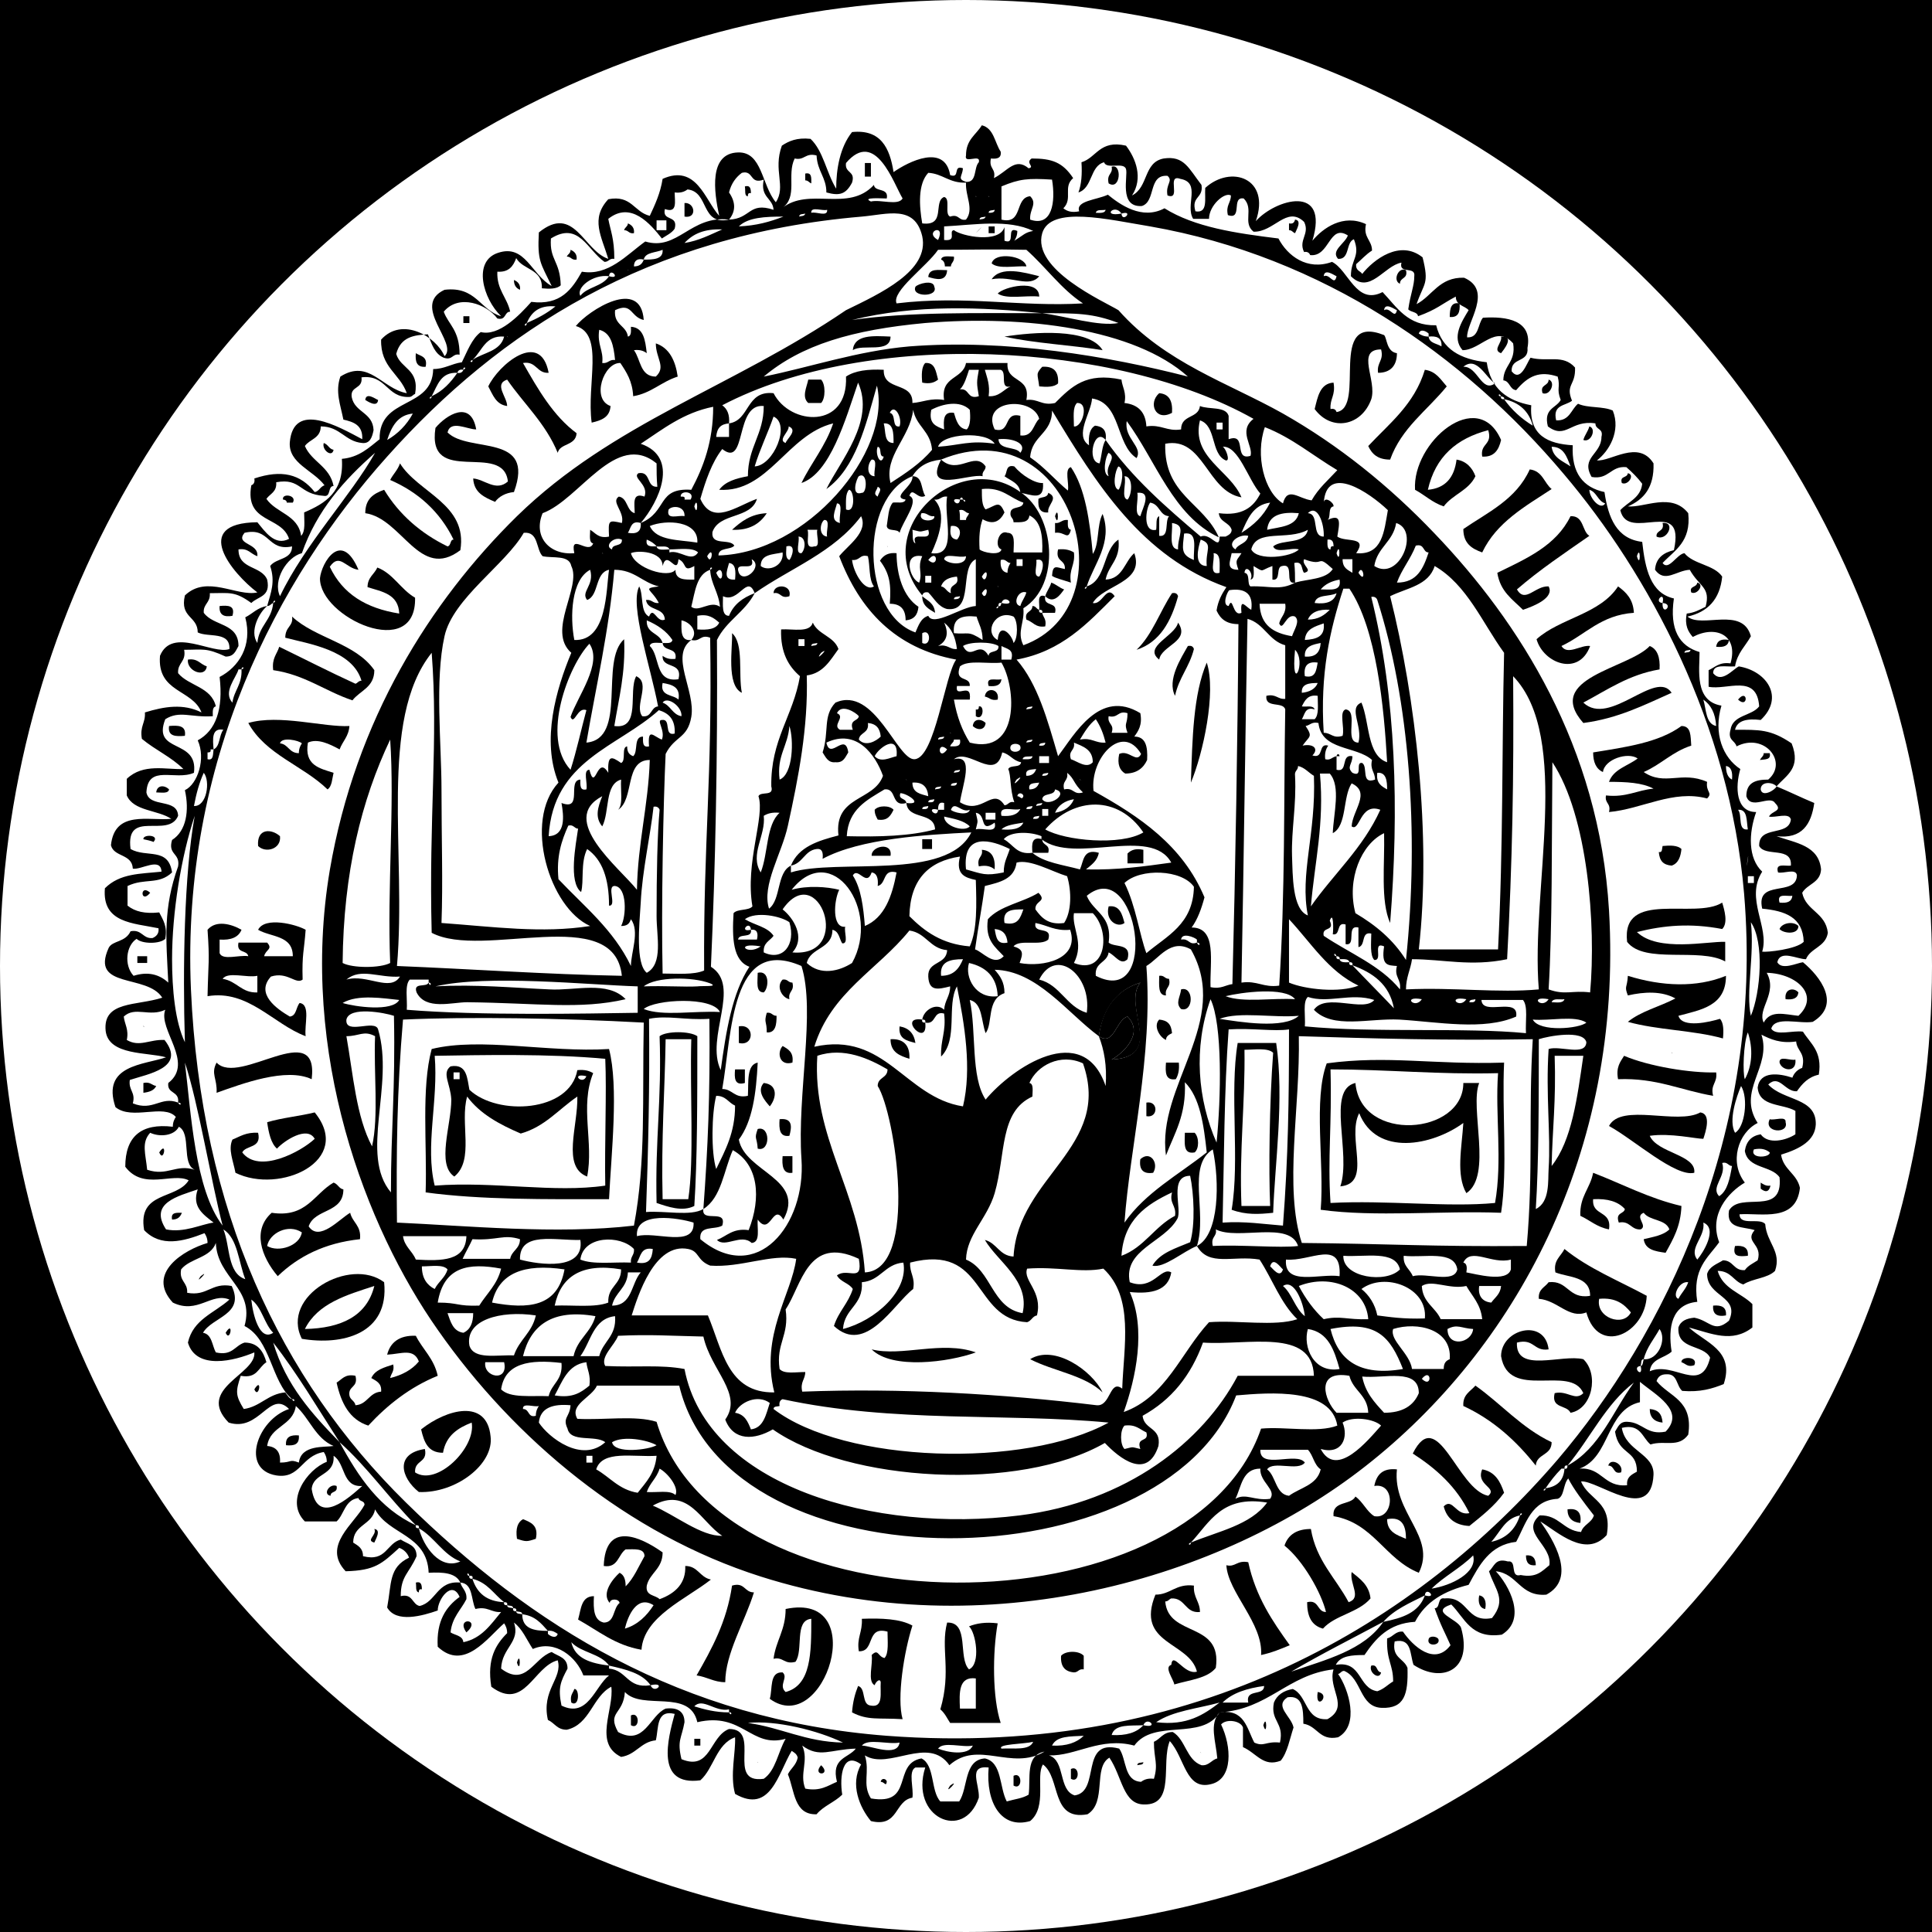 <?xml version="1.0" encoding="utf-8"?>
<!-- Generator: Adobe Illustrator 26.3.1, SVG Export Plug-In . SVG Version: 6.00 Build 0)  -->
<svg version="1.1" id="affiliation" xmlns="http://www.w3.org/2000/svg" xmlns:xlink="http://www.w3.org/1999/xlink" x="0px"
	 y="0px" viewBox="0 0 256 256" style="enable-background:new 0 0 256 256;" xml:space="preserve">
<style type="text/css">
	.st0{fill:#FFFFFF;}
	.st1{display:none;fill:#FFFFFF;}
	.st2{fill-rule:evenodd;clip-rule:evenodd;}
</style>
<rect id="black" width="256" height="256"/>
<circle
   id="background"
   class="st0"
   cx="128"
   cy="128"
   r="128" />
<g id="logo_00000169557994799884142440000017718490564280908447_">
	<g>
		<path class="st2" d="M235.4,104.2c-0.5-0.6-2.1-0.7-2.1,0.4C233.5,105.7,235.2,104.7,235.4,104.2c1.7,0.7,3.3,1.5,5,2.2
			c-0.4,2.8-1.6,4.8-5,4.4c2.5,0.9,5.6,1.2,5.9,4.4c-0.1,1.8-1.8,1.9-2.5,3.1c0.5,2.4,3.1,2.6,3.4,5.3c-0.3,1.9-2.3,2-2.9,3.5
			c-1.2,0-3.4-1.3-3.8,0.4c0.6,1.1,2.6,0.1,3.4,0c2.3,1.9,5.1,5.6,1.3,7.9c-1.8,0.3-5-0.8-5.5,0.9c0.6,1,2.9,0.2,4.2,0.4
			c1,1.6,2.6,2.6,2.1,5.7c-1.4,0.3-2.2,1.2-2.9,2.2c-1.6,0.1-2.3-2.3-3.8-0.9c2,2.2,6.4,1.7,6.3,5.3c-0.1,2.1-2,3.2-4.6,4
			c0.3,2,2.1,2.5,2.5,4.4c-0.5,4.6-5.1,3.3-8,3.5c0,1.6,2.7,0.4,3.4,1.3c0.2,2.5,2.2,3.6,1.3,6.2c-1,1-3,1-4.2,1.8
			c-1.3-0.4-1.6-1.8-3.4-1.8c0.7,2.4,3.1,2.9,4.6,4.4c0,1,0,2.1,0,3.1c-2.7,2.1-5.4,0.8-8.4,0c2.1,2,6.1,3,4.6,7.5
			c-1.5,0.6-3.1,1.1-5.5,0.9c-0.8-0.7-0.6-2.3-2.1-2.2c-0.7,0-1.1,0.3-1.3,0.9c1.7,2.1,4.9,2.5,4.2,7.1c-1.3,1.8-3.1,0.7-5,1.3
			c-1.1-0.9-1.3-2.8-3.8-2.2c0.5,3.1,4.3,3.4,4.2,6.2c-0.3,6.6-7.4,0.7-9.6,0.9c1,2.5,4.2,2.6,3.4,7.1c-2.8,3.1-6.5-0.4-8.8-1.8
			c1.7,2.4,4.9,7.5,0.8,9.7c-3.5,0.3-3.8-2.8-6.7-3.1c1.7,1.8,4.2,6.3,0.8,8.4c-4.1,0.6-4.9-2.2-6.7-4c-3,1,0.9,1.9,1.3,3.1
			c1.6,5.6-2.5,7.4-6.3,4.9c-0.5-1.4-0.2-3.6-2.5-3.1c-0.4,2.2,1.2,2.2,1.7,3.5c0.1,3.5-0.4,5.4-3.4,5.3c-3-0.1-2.6-3.9-5-4.9
			c-0.4,0-0.5,0.4-0.8,0.4c1.4,2,2.9,6.8,0,8.4c-2.5,0.5-2.7-1.5-4.6-1.8c0-2-0.1-3.8-2.1-3.5c-1.8,1.2,0.5,2.5,0.8,4
			c-0.5,1.5-0.8,3.3-1.7,4.4c-2.3,0.9-3.2-1-5-1.8c0-0.9,0-1.8,0-2.6c-0.3-0.9-2.2-1.2-2.9-0.4c1.4,2.9,1.6,7.2-1.3,7.9
			c-3.4,0.9-3.5-3.5-5.5-5.7c-1.2,2.9,0.8,8.5-3.4,8.4c-2.8,0-2.9-3.7-4.6-6.2c-2.2,1.3-0.3,5.9-2.9,7.5c-4.9,0.9-3.5-4.8-5.9-6.6
			c-1,1.5,0.6,5.6-1.7,7.5c-3.8,1.1-5.9-2.4-5.5-7.1c-2.8-0.3-1.2,2.2-1.3,4c-2,5.9-9.2,2.6-7.1-4c-0.4,0-0.8,0-1.3,0
			c-1,0.5-0.2,2.8-0.4,4c-2.4,0.4-1.8,4-5.5,3.1c-1.5-1.8-2.8-4.9-1.3-7.5c-2.4-1.8-2.9,1.5-2.5,4c-1,1-2.5,1.5-3.4,2.6
			c-3,0.1-2.9-3.1-3.8-5.3c0.4-0.8,1.1-1.2,1.3-2.2c-0.1-0.5-0.5-0.7-0.8-0.9c-1.8,3-2.8,8.4-7.5,5.7c-0.7-2.5,0.1-5.5,0-7.5
			c-2.5,0.9-2.8,4.1-4.6,5.7c-6,0.8-4.3-5.5-3.4-8.8c-2.5-0.6-2.1,1.9-2.5,3.5c-2,0.2-2.6,1.9-4.6,2.2c-3.7-1.8-0.9-6.3-1.3-9.3
			c-2.5,1.3-2.8,5-5.9,5.7c-1.3,0-1.6-0.9-2.5-1.3c-0.9-4,2-5.5,1.3-7.9c-3.2,0.8-4.4,6.8-8.8,3.5c-0.6-3.7,0.6-5.6,2.1-7.1
			c0-0.6-0.2-1-0.4-1.3c-2.2,1.9-5.3,6.4-8.8,3.1c-0.2-3.4,1.1-5.3,2.9-6.6c-1-2.3-2.9,0.3-2.9,1.8c-2,0.7-5.5,1.7-6.7-0.4
			c0.6-3.2,0.2-5.3,2.9-6.6c-0.2-0.6-0.7-1.1-1.3-1.3c-2.3,2.1-3.2,3-7.1,3.1c-3.2-3.4,1.2-6.3,2.5-8.8c0-0.6-0.7-0.4-0.8-0.9
			c-1.8,0.2-1.9,2.2-2.9,3.1c-1.4,0-2.8,0-4.2,0c-2.7-2.7,0.3-6.9,2.9-7.9c0-0.6-0.2-1-0.4-1.3c-3,0.5-3.1,3.6-6.3,3.1
			c-4.8-0.8-2.5-7.4,1.7-8.8c-2.6-2.6-3.9,3.1-8,1.8c-4.4-4.5,3.7-6.4,3.4-9.3c-2.6,1.1-7.7,2.4-8.8-1.3c0.7-3.1,3.5-3.9,5.5-5.7
			c-2.4-1-4.2,2-7.5,0.4c-3.6-3.9,1.5-7,4.6-7.9c0-0.6-0.2-1-0.4-1.3c-2.8,1.1-5.8,1.9-8-0.4c-0.9-5.2,4.3-4,5.9-6.6
			c-2.1-1.1-6,1.4-8.4-1.8c0-4,2.1-5.8,6.3-5.3c0-0.6,0.2-1,0.4-1.3c-1.6-1.8-5.8,0.5-8-1.3c-1.9-5.6,3.8-5.6,6.7-6.6
			c-2.4-0.7-7.6-0.2-8-3.5c-0.4-4,4.1-3.3,7.5-4.4c-2-3.2-9.6-1.1-7.1-6.6c0.5-1,2.2-0.7,2.9-2.2c1.5-0.3,1.6,1,2.9,0.9
			c0.5-0.2,0.9-0.6,0.8-1.3c-3.4-0.7-7.5-0.7-7.1-5.3c2-2,4.7-1.9,7.5-2.2c-0.1-2-2.7-0.2-3.8-0.4c-0.1-2-2.5-1.5-2.9-3.1
			c0.5-4.7,5-3.2,8-3.5c-1.8-1.2-5-1-5.9-3.1c0-0.7,0-1.5,0-2.2c2.2-2.1,5.2-1.2,7.5-1.3c-1.6-1.6-3.7-2.5-5.5-4
			c-0.3-1.7,0.5-2.1,0.4-3.5c2.6-0.8,5.1-1.2,7.5,0c-1.2-3.1-5.9-2.6-5.5-7.5c1.6-3.9,7-0.1,9.2-0.9c0.1-2.4-2.8-1.5-4.2-2.2
			c0-2.2-2.4-1.9-1.7-4.9c2.9-2.8,6.9,0.2,9.6-0.4c-3.3-2.5-8.9-9.2,0-9.3c1,1.2,2.3,3.2,4.2,2.2c-1-3.1-5.9-2-5-7.1
			c0.3-0.1,0.5-0.4,0.4-0.9c3.6-1.2,6.1-0.6,8,1.8c0.6-0.1,0.7-0.7,1.3-0.9c-1.5-2-4.8-2.9-4.6-5.7c0.5-5.5,6.4-2.1,9.6-0.4
			c0.1-1.9-1.2-2.3-2.5-2.6c-0.4-2-1.1-3.7-0.4-5.7c3.8-2.4,5.5,1.6,8.8,2.2c-0.9-2.6-3.5-3.4-3.4-7.1c2.8-3.1,7.3-0.4,8.4,2.2
			c1.9-1.7-4.5-6.7,0-8.8c4.2-0.5,4.7,2.7,7.5,3.5c-2.4-2.3-3.8-7.3-0.4-8.4c3.6-1.2,4.4,2.9,7.1,4.4c-1.5-3.1-1.9-3.3-1.7-7.1
			c4.7-3.8,5.9,2.4,9.2,3.5c-0.9-3-2.4-5.3,0-7.9c3.1-0.6,3.4,1.7,5.5,2.2c0.7-1.5,1.4-3,1.7-4.9c4.5-2,5.6,2.8,7.5,4.9
			c-0.7-3.2-1.4-8.3,2.5-8.4c3.2-0.1,3.1,4.3,5,6.6c1.4-2.1-0.4-4.2,0.8-7.5c0.9-0.6,2-1.1,3.8-0.9c1.7,1.6,2.1,4.5,3.4,6.6
			c0-2.6,0.5-5.5,2.1-7.5c3.8-0.4,5,2.1,5.5,5.3c2-1.4,6.8-3.8,7.5,0.4c1.4,0.5,0.3-1.4,1.7-0.9c-0.1,1.1-0.8,1.4,0.4,1.8
			c1.5,0.1,1-1.9,1.7-2.6c0.3-1.2-2,0.3-1.7-0.9c0-2.1,1.3-2.7,2.1-4c1.6,0.4,1.7,2.3,2.5,3.5c0.1,0.8-0.4,1-1.3,0.9
			c-0.3,1.4,0.7,1.3,0.4,2.6c1.8-0.9,2.8-2.8,4.6-1.3c0.9-0.2-0.5-0.7,0.4-1.3c2.7,0,4.1,0.5,5.5,2.6c-1.4,1.2,0,2.7-1.3,4
			c0.5,0.4,1.1,0.6,2.1,0.4c-0.5-1.4,2.3-1.5,3.8-2.2c1.6,1.3,4.5,3.4,7.5,1.8c4,2.5,9.4,3.3,15.1,4c1.2,2.3,3.8,4.3,7.1,3.1
			c2.2,1.1,3.2,5.8,6.7,4c1.9,2,3.3,4.5,7.1,4.4c0.8,3.2,3.2,4.5,6.7,4.9c0.5,3.5,2.7,5.1,5.9,5.7c-0.3,4,2.2,5.1,5.5,5.3
			c-0.2,3.7,1.4,5.6,4.2,6.2c0.5,3.4,1.6,6.2,5,6.6c0.4,3.6,1.1,6.8,4.2,7.5c-0.6,4.1,0.7,6.3,3.4,7.1c0,2.4-0.7,6.5,2.9,7.1
			c-1.1,3.7,0.2,6.9,2.5,8.4c-0.7,2.4-0.6,5.7,2.1,5.7c-1,2.8-1.1,6.1,0.8,7.9c-2.3,3.6,1,7.3,0,10.6c0.6,0.1,4.5-0.3,5.5-1.3
			c-0.1-3.3-2.5-4.1-5.5-4.4c-0.9-4,4.5-1.5,4.6-4.4c-0.1-1-1.8-0.2-2.5-0.4c-0.4-1.3,0.9-0.8,1.7-0.9c0.2-2.6-3.4-1.1-4.2-2.6
			c-0.1-2.8,3.9-1.2,4.2-3.5c-0.2-1-2.1-0.2-2.9-0.4c0.4-0.8,1.9-0.7,0.8-1.8c-0.7-1.1-3.2,1-3.8-0.9c0-1.8,1.2-2.2,2.9-2.2
			c2.7-2.3-0.5-6.3-4.2-4.4c-0.2-0.8-1.2-0.8-0.8-2.2c0.3-2,2.8-1.8,3.8-3.1c-0.3-4.4-4.3-2.1-6.7-2.6c0-0.7,0-1.5,0-2.2
			c0.9-0.4,1.4-1.1,2.9-0.9c1.1-3.8-2-5.1-5-3.5c-0.6-0.7-1.1-1.5-0.8-3.1c1-0.1,1.7-0.5,2.5-0.9c0.7-2.6-0.8-2.6-2.1-4.9
			c-1.8,0.1-3.3,1.8-4.6,0c0.1-1.6,1.2-2.3,2.5-2.6c1.6-7.3-6.1-0.9-7.1-5.3c1-1.1,2.7-1.6,2.9-3.5c-0.6-0.8-1.3-1.5-2.1-2.2
			c-2.1-0.2-2.3,1.7-4.6,1.3c-1.5-2.6,1.3-3,1.3-5.3c0.3-1.2-0.8-0.9-0.8-1.8c-3.3-0.5-3.9,2.2-6.3,0.4c-0.6-2.4,1.1-2.4,1.7-3.5
			c-0.6-1.6,0-1.6-0.4-3.1c-2.4-0.8-3.9-0.1-5.5,1.8c-0.9-0.1-0.8-1.2-1.7-1.3c0-2,1.7-2.4,1.3-4.9c-2.3-2.6-4.3,0.9-6.7,0.9
			c-1.5-1.7-0.1-3.8,0.8-5.3c-0.5-0.6-1.7-0.6-1.7-1.8c-1.9,1-2.5,1.7-5,2.6c-0.1-0.6-0.9-0.5-1.3-0.9c0.3-2.1,0.8-3.1,0.8-4.4
			c0.2-1.4-2.1-0.2-1.7-1.8c-2.3,0.4-4.2,4.3-6.7,1.8c0-2.3,1.3-2.6,0.4-4.9c-1.1,0.4-0.5,2.7-2.1,2.6c-1-1.1,0.9-2,1.3-3.1
			c-2.5-1.6-2.4,2.9-5,2.6c-0.1-0.3-0.4-0.5-0.8-0.4c-0.8-1.6,0.8-2.4,0-4c-2.3-2.2-4,1.4-6.7,1.3c-1.5-1.2,0.1-3-1.3-4.4
			c-1.7-0.3-0.1,2.9-2.1,2.2c-0.3-1.3,0.4-1.6,0.4-2.6c-0.8-0.5-2.9,1.3-2.9,3.1c-0.7,0-1.4,0-2.1,0c-1.1-1.8,1.1-4.8-1.7-5.3
			c-1.9-0.7,0.2,2.9-1.7,2.2c-0.3-1.5,0.8-1.9,0-2.6c-2.6-0.2-1.5,3.4-3.4,4c-3.1,0.2-1.8-4-2.1-4.9c-0.3-1-2.6,0.1-2.9-0.9
			c-1.9,0.5-1.5,3.4-3.4,4c0.4-1.1,0.5-2.4,0.4-4c2-0.6,2.4-3,5.9-2.2c1.3,1.7,2.3,4.3,0.8,6.6c2.2-1.1,1.5-4.4,4.2-4.9
			c2.7-0.4,3.3,1.3,5,3.5c0.3,1.8-1.4,1.5-0.8,3.5c1.7,0.3,1.2-1.7,1.3-3.1c3.4-3.1,8.7-1.3,6.7,4.4c2.6-2.9,9.8-5,7.5,2.6
			c1.4-1.7,4.1-3.6,7.1-2.2c-0.4,1.8,0.8,2.1,0.8,3.5c-0.8,0.5-1.4,1.2-2.1,1.8c-0.1,0.9,0.6,0.9,0.8,1.3c1.5-1.9,5-4.6,8-2.2
			c0.9,3.6,0.2,3.3-0.8,6.2c2.1-1.1,3-3.6,6.3-3.5c3.9,1.7,0.3,5.9,0.4,7.9c1.6,0.1,1.4-1.8,2.1-2.6c3.1-0.2,6.6,0.3,5.9,4
			c0.2,2-2.2,1.2-2.1,3.1c1.2,1.5,2-1.1,2.5-1.8c2.3,0.6,4.3-0.5,5.9,1.3c0.1,2.4-1.3,2.2-0.4,4.4c-0.9,0.7-2.6,0.5-2.1,2.6
			c1.8,0.1,2-1.5,2.9-2.2c1.3,0.6,3.3,0.3,4.6,0.9c1.1,2.7-0.5,5.4-2.1,6.6c1.8,0.2,5.5-2.8,7.5,0.4c0.1,3.2-1.3,4.8-3.4,5.7
			c2.2,0.2,5.8-1.9,8,0.9c0.4,3.8-1.8,4.9-3.4,6.6c0.8,1.1,1.9-1.2,2.9-1.3c1.2,1.5,3.9,1.5,5,3.1c-0.3,3-1.9,4.7-4.6,5.3
			c1.9,1.6,7.3-1.4,8.4,2.6c-0.7,1.3-1.8,2.2-2.1,4c-1.2,0.1-2.9-0.4-2.9,0.9c1.1,1.4,2.6-0.5,3.4-0.9c3.7,0.6,6.1,4.1,2.9,7.1
			c-1.7-0.2-3.1,0-3.4,1.3c3.2,0,4.7-0.1,7.5,1.8C238.7,101.8,236.7,102.7,235.4,104.2z M112.1,21.6c-0.2,1.4,1.3,1,0.8,2.6
			c-0.8,1.5-1.6,1.8-3.4,1.3c0-2-1.2-2.8-1.3-4.9c-1.5-0.4-1.6,0.7-2.9,0.4c-1.1,2.2,0.5,5.1-1.7,6.6c3.6-2.9,8.8,0.6,12.2-3.1
			c0.1,1,2,0.3,1.7,1.8c-0.6,0-3.4-0.2-2.1,0.4c1.3-0.3,3.6,0.6,4.2-0.4C118.4,24.3,116,17,112.1,21.6z M124.7,22.1
			C125,22.4,124.5,21.9,124.7,22.1L124.7,22.1z M138.5,22.5C138.8,22.8,138.3,22.3,138.5,22.5L138.5,22.5z M96.6,29.1
			c-3.8,0.8-2.6-3.7-5.5-4c-0.4,0.3-0.9,0.5-1.7,0.4c0,1.2,0.4,2.8-1.3,2.2c-0.4,1.7,1.8,0.7,1.3,2.6c-0.4,0.6-1.1,0.9-1.7,1.3
			c-1.5-1.9-4.1-5-7.1-2.6c0.3,1.6,0.8,2.6,0.8,5.3c-0.7-0.1-0.7,0.4-1.3,0.4c-2.3-1.6-3.4-5.4-7.1-3.1c-0.2,2.9,1.2,2.9,1.3,6.2
			c-0.5,0.5-1.5,0.5-2.5,0.4c0.1-2.6-2.5-2.4-3.4-4c-0.4,1.1-1,1.9-2.5,1.8c-0.1,2.4,1.3,3.4,1.7,5.3c-0.8,0-0.5,1.2-1.7,0.9
			c-1.4-1.9-5.1-3.3-7.1-0.9c0.6,1.7,2.1,2.4,2.1,5.7c-1-0.2-0.9,0.8-2.1,0.4c-1.2-0.5-1.6-1.8-2.1-3.1c-1.8,0.1-3.6,0.3-4.2,2.6
			c0.6,2,3.1,2,2.5,5.3c-0.3,0.1-0.4,0.4-0.8,0.4c-3,0.1-3-3-6.3-2.6c0.2,1.6-1.5,1.1-1.3,2.6c0.4,2.1,2.8,2,2.9,4.4
			C49.3,58,49,58.8,48,58.7c-2.3-0.2-2.9-2.2-5.5-2.2c0,1.6-1.5,1.7-2.1,2.6c0.9,2.1,3.3,2.7,3.8,5.3c-0.8,0-0.3,1.5-1.3,1.3
			c-3.3-0.2-3-2.4-6.3-1.8c0.1,1.3-0.8,1.5-1.3,2.2c1.3,1.9,4.2,2.1,4.6,4.9c0.6-0.6,0.4-1.9,0.4-3.1c2.8-1.2,5.3-2.7,5-7.1
			c2.3-0.2,3.6-1.5,5-2.6c-0.1-5.7,7-3.9,7.1-9.3c1.5,0,2.4-0.7,3.8-0.9c0.7-1.4,1.3-3.1,2.5-4c2.4,0.6,5.1-2.2,6.7-4
			c3.9,0.5,5.4-1.7,6.7-4c3.5,0.6,5.9-2.2,8.4-4C89.8,33.3,91.5,28.5,96.6,29.1c2.9-0.1,2.6-2.4,5.9-1.3c-0.1-1.6-1.8-1.6-1.3-4
			c-1.9,0.7-1.3-1.3-2.9-0.9c-0.8,0.6-1.4,1.4-1.7,2.6C97.5,26.8,97.5,28,96.6,29.1z M122.2,29.6c3.2,0.4,1.4-2.9,2.9-3.5
			c0.9,0.2,0,2.3,0.8,2.6c1.2-0.4,1.1,0.6,2.1,0.4c1.1-1.4-0.1-3.1,0-4.9c-2.2,0.1-3.1-1.2-5-1.3C121.6,24.4,121.8,27.3,122.2,29.6z
			 M132.7,24.7c0,1.5,0,2.9,0,4.4c2.9,0.7,1.7-2.9,3.8-3.1c1,1-0.1,1.7,0,3.1c2.9,1,3.4-2.3,2.9-5.3
			C136.2,23.6,135.1,23.7,132.7,24.7z M129.3,26C129.6,26.3,129.1,25.9,129.3,26L129.3,26z M131,26C131.3,26.3,130.8,25.9,131,26
			L131,26z M109.6,27.8c-0.6,0.2-2.2-0.5-2.1,0.4C108.1,28,109.7,28.8,109.6,27.8z M131.8,27.8c-0.3,0.1-0.8,0-0.8,0.4
			C131.3,28.2,131.8,28.2,131.8,27.8z M146.5,27.8c-0.5,0.1-1.2-0.1-1.3,0.4C145.7,28.2,146.4,28.3,146.5,27.8z M148.6,28.3
			C148.7,29.6,150.3,27.8,148.6,28.3C147.7,26.9,145.9,28.8,148.6,28.3z M106.7,28.3c-0.3,0.1-0.8,0-0.8,0.4
			C106.1,28.6,106.6,28.7,106.7,28.3z M122.2,31.3c-1-4.2-4.6-2.9-8-2.6c-28.3,2.4-48,15.1-62.9,31.8c-14.6,16.3-27.3,40.5-26,70.6
			c1.3,29.3,11.8,51.6,28.5,68c16.6,16.3,36.4,28.8,63.7,30.9c41.2,3.1,70.6-15.3,88.9-36.6c13.9-16.3,27.4-43.1,24.7-75
			c-1.9-22.5-12.7-42.4-23.9-55.6C194,47.1,175.3,34,152.4,30c-5.5-0.9-13.2-2.8-14.3,0.9c-1.4,4.8,8.1,9,10.1,10.2
			c6.2,7,14.5,9.6,21.8,13.7c7.4,4.2,14.1,9.6,20.1,15.9c11.2,11.7,21.8,28.2,23.1,49.9c1.9,32.3-12.6,58.3-32.3,73.7
			c-19,14.9-50.2,24.1-80.1,14.6c-17.6-5.6-32.6-18.1-42.8-32.7c-9.5-13.5-18.4-36.6-14.3-60.9C47.1,95.4,57,79.7,68.5,68.4
			C81.2,56,97.1,51.3,112.1,41.1C116.6,38.9,123.2,35.9,122.2,31.3z M97.9,30c2.3-0.1,4.1-0.6,5.9-1.3C101.4,28.7,99.1,28.8,97.9,30
			z M130.6,28.7c-0.3,0.1-0.8,0-0.8,0.4C130,29,130.5,29.1,130.6,28.7z M87,30.5c0.4,0,0.8,0,1.3,0c0-0.4,0-0.9,0-1.3
			c-0.4,0-0.8,0-1.3,0C87,29.6,87,30,87,30.5z M125.1,29.6C125.4,29.9,124.9,29.4,125.1,29.6L125.1,29.6z M125.1,30
			c0,0.6,0,1.2,0,1.8c1.8,0.2,0.5-1.2,1.3-1.3c1,0.8,6,1.8,6.7-0.4c0,0.6,0,1.2,0,1.8c1.6,0.6,0.1-2,1.7-1.3c0,0.6-0.2,1-0.4,1.3
			c1.3-0.8,1.4-1.1,2.5-1.3C133.6,29,129.1,29.8,125.1,30z M90.7,32.2c1.9-0.3,3.4-1.1,5-1.8C93.3,30.3,91.8,31,90.7,32.2z
			 M124.3,31.8C125.4,29.5,122.3,30.7,124.3,31.8L124.3,31.8z M136,33.1c-4.6-0.1-6.9,0-11.7,0c-1.5,2.2-6.2,5.5-5.5,7.1
			c9-1.1,16.5,0.5,24.7,0C140.6,38.3,138.6,35.4,136,33.1z M85.3,34.4c-0.8-0.2-1.3,0.1-1.3,0.9C84.7,35.3,85.1,35,85.3,34.4
			c1.2,0,2.6,0,2.5-1.3C86.9,33.5,85.5,33.4,85.3,34.4z M83.2,35.8C83.5,36,83,35.6,83.2,35.8L83.2,35.8z M80.7,36.6
			c-2.1-0.3-4.4,1.5-3.8,2.6C77.8,38,79.8,38,80.7,36.6C82.4,37.1,80.8,35.3,80.7,36.6z M177.1,36.6c-0.3-0.1-1.6-1.1-1.7,0
			C176.2,36.2,176.8,38,177.1,36.6z M181.7,40.2C182,40.5,181.5,40,181.7,40.2L181.7,40.2z M69.8,42.8
			C69.2,43.1,69.8,43.4,69.8,42.8c1.4-0.6,2.7-1.3,3.8-2.2C71.4,40.4,70.4,41.4,69.8,42.8z M138.1,41.5c3.2,0.4,7.5,1.8,10.1,1.3
			C144.8,41.5,142.7,41.5,138.1,41.5c-8-0.8-16.7-1.2-25.2,0.9C120.5,41.3,129.4,41.5,138.1,41.5z M185.1,41.1
			c-0.3-0.1-1.6-1.1-1.7,0C184.2,40.6,184.8,42.4,185.1,41.1z M122.6,42.8c-9.7,0.9-16.4,2.9-21.4,7.1c6-1.2,12.4-3.4,19.3-4
			c12.9-1,26.4,1.3,36.9,4C150.4,43.6,135.9,41.7,122.6,42.8z M189.3,44.6c0.1,0.9,1.1,0.9,1.7,1.3
			C191.1,44.7,190.3,44.5,189.3,44.6c0-0.1,0-0.3,0-0.4c-0.3-0.3-1.1-0.7-1.3,0C188.3,44.4,188.7,44.6,189.3,44.6z M67.2,44.6
			C67.5,44.9,67.1,44.4,67.2,44.6L67.2,44.6z M62.6,47.7C62,47.9,62.7,48.2,62.6,47.7c1.4-1,3.7-1.1,4.2-3.1
			C64.3,44.4,63.9,46.5,62.6,47.7z M96.6,56.1c-1.1,0.1-1.6,0.6-1.7,1.8c0.6,0,1.1,0,1.7,0C96.6,57.2,96.6,56.7,96.6,56.1
			c2.8-0.4,2.2-4.4,5.9-4c2.2,4.3,9.9,4.8,9.6-2.2c1.2-0.8,2.9-1,5-0.9c-0.1,2.9,3.9,1.5,3.8,4.4c1.4-0.1,2.4-0.7,4.2-0.4
			c-0.5-3.2,2.5-2.7,2.9-4.9c1.8,0,3.6,0,5.5,0c-0.2,2.7,3.1,1.7,2.5,4.9c1.6-0.2,2,0.8,3.8,0.4c2.2-2.2,4.1-4.1,8.8-3.1
			c0.1,1,0.7,1.7,0.4,3.1c1.8,0.2,2.8,1.2,2.9,3.1c2-0.3,2.7,0.7,4.6,0.4c0-2,2.3-1.4,2.5-3.1c1.2,0.5,3.4,0,3.8,1.3
			c0,1,0,2.1,0,3.1c2.5-0.9,0.6,2.9,2.9,2.2c0.4-1.3-1.7-3.3,0.4-4.9c-18.3-10.3-51.1-11.9-70.4-1.8C96.4,54.2,96.7,55,96.6,56.1z
			 M198.1,50.8c-1.2-0.7-2.4-3.7-4.2-2.2C195.8,48.5,196.3,52.1,198.1,50.8z M61.4,49c-0.5-0.1-0.7,0.1-0.8,0.4
			c-2.2-0.1-2.6,1.6-3.4,3.1c-0.6,0.3,0,0.5,0,0c1.5-0.7,2.5-1.8,3.4-3.1C61,49.5,61.3,49.3,61.4,49C62,48.7,61.3,48.5,61.4,49z
			 M127.2,51.6c1.3-0.2,0.9,1.4,2.5,0.9c-0.3-1.8-0.3-1.8,0-3.5c-0.4,0-0.8,0-1.3,0C128.1,49.9,127.8,51,127.2,51.6z M131,52.5
			c1.4,0.1,2-0.9,2.9-1.3c-1.5,0.4-0.4-1.9-1.3-2.2c-0.7,0-1.4,0-2.1,0C130.8,50.1,131.2,51,131,52.5z M157.8,50.8
			C158.1,51.1,157.6,50.6,157.8,50.8L157.8,50.8z M106.2,64c1.3-2.7,3.2-4.9,4.2-7.9c-6.1,1.5-8.6,9.2-15.1,8.8
			c0.8-1.1,2.2-1.5,3.8-1.8c0-3.9,2.1-5.5,2.1-9.3c-3.9-0.4-2.2,8.3-5.5,5.7c-1.4,1.8-2.2,4.2-2.9,6.6c1.6,3.6,4.7,1,7.5,0
			c-0.8,2.7-5,1.8-5.9,4.4c-0.2,1.9,2.3,0.8,2.9,1.8c-0.5,0.6-2.1,0.2-2.1,1.3c11.7-0.3,23-13.7,21-22.5c-1.5,5.3-2.8,10.9-6.7,13.7
			c1.8-3.7,6.5-9,4.2-14.1C112,55.7,110,62.7,106.2,64z M198.9,52.5c-0.1,0.4,0.2,0.4,0.4,0.4c1,1.4,2.3,2.6,3.8,3.5
			c-0.5-1.9-1.8-3.1-3.8-3.5C199.4,52.6,199.1,52.6,198.9,52.5C198.6,51.9,198.4,52.6,198.9,52.5z M146.5,58.3
			c-1.5-1.8-2.6,2.9-0.8,3.1C146,60.4,146,59.1,146.5,58.3c3.5,5,8,8.9,12.6,12.8c1.3-0.6,2.5,2,2.5,0c0.3,0,0.6,0,0.8,0
			c0.4-0.2,0.8-0.4,0.8-0.9c-0.3-1-1.6-1-1.7-2.2c3.1,0.4,4.6-0.8,5.5-2.6c-1.6-1.8-2.9-6.4-5-6.2c0.4,0.1,1.1,2,0.4,1.8
			c-2-0.9-1.2-4.6-3.4-5.3c-1.2,4.9,4,6.6,5.5,10.2c-4.6-0.8-5-8.1-10.1-7.1c-0.2,6.8,5.1,7.8,7.1,12.4c-6.1-2.9-8.3-10.1-12.2-15.4
			c-0.4,2.3,2.2,3.4,1.3,4.9c-2.8-1.8-2-7.3-5.9-7.9c-0.1,1.9-2.4,4.9-0.4,6.2c-0.1-1.3,0.1-2.2,0.8-2.6
			C146,56.5,146.7,56.9,146.5,58.3z M123.4,54.3c-0.4,1.9,0.7,2.2,1.7,2.6c-0.1-1.3-0.1-2.4,1.3-2.2c0.3,1,0.6,2.1,1.7,2.2
			c0.5-0.5,0.5-1.6,0.4-2.6C127.2,53,124.9,53.5,123.4,54.3z M131.8,56.9c2.2,0.6,1.1-2.4,3.4-1.8c0,0.9,0,1.8,0,2.6
			c1.7,0.2,1.7-1.5,2.5-2.2C136.9,52.5,129.9,52.9,131.8,56.9z M142.3,56.5c1.1,0.2,2.1-3.2,0.4-3.1C142.1,54,142.3,55.3,142.3,56.5
			z M84.9,69.3c-1.3-0.4-1.3,0.7-1.7,1.3C84.3,70.8,85,70.5,84.9,69.3c3.6-1.5,2.1-4.7,6.7-4.4c1.6-3,2.9-6.4,2.9-11
			c-4,0.8-6.7,3-9.6,4.9C90.1,60.6,87.3,66.5,84.9,69.3z M119.2,56.5c0.4-1.2-0.7-3.1-1.3-1.8C118.8,54.9,118.1,56.7,119.2,56.5z
			 M118,64c2-1.3,4-2.6,5.5-4.4c-0.2-2.5-2.1-3.1-2.5-5.3C120.6,58,117.1,60.4,118,64z M144,77.7C143.4,78,144,78.2,144,77.7
			c2.6-0.8,2.1-4.8,4.2-6.2c0.3,2.7-1.3,3.3-1.7,5.3c2.3-0.1,2.5-2.4,3.8-3.5c1.4,3.9-4.1,4.2-5.5,6.6c1.3,0.3,1.8-2.5,2.9-0.9
			c-3.6,3.6-7,7.3-13,8.4c2.8,3.2,4.1,8,5.5,12.8c2.2-2.9,5.5-9,10.9-5.7c0.3,1.6-0.3,2.4-0.8,3.1c1.5,0,1.8,1.3,1.7,3.1
			c-0.5,1.1-1.4,1.8-2.9,1.8c-0.7-0.4-1.1-1.2-0.8-2.6c1.3-0.6,2.3,1.3,2.9,0c-2.5-4.2-6.8,0.6-6.3,4.9c6.1,3.4,11.8,7.2,14.7,14.1
			c-0.4,1.5-0.9,2.9-1.7,4c3.4,0,2.4,4.5,2.5,7.9c1.4,0.3,2-0.3,2.9-0.4c0.4-15.2,0.7-33,0.8-47.7c-1.6,0-2.4-0.7-2.9-1.8
			c0.2-1.3,0.7-2.2,1.3-3.1c-11.2-4-17.2-13.6-23.1-23.4c0,3.1-2.7,3.3-2.9,6.2c1.9,1.3,3.3,3,5,4.4c0.2-0.9-0.5-2.9,0.4-3.1
			c1.9,2.8,2.5,7.1,2.9,11.5c0.9-1.3,0.5-3.8,1.3-5.3C147.5,71.9,144.9,74.8,144,77.7z M51.3,58.3c1.4-0.8,2.6-2,3.4-3.5
			C52.7,55,51.9,56.5,51.3,58.3z M100,61.8c2.5-0.1,4.8-5.6,2.5-6.6C101.7,57.5,100.7,59.5,100,61.8z M118.4,58.7
			c0-1.3,0-2.7-1.3-2.6C117.4,57.2,117.1,58.7,118.4,58.7z M161.2,56.9c0.3,0,0.6,0,0.8,0c0-0.3,0-0.6,0-0.9c-0.3,0-0.6,0-0.8,0
			C161.2,56.4,161.2,56.7,161.2,56.9z M104.1,58.7c0.1-0.5,1.7-1.7,0.4-2.2C104.6,57.2,103,58.3,104.1,58.7z M170,66.7
			c0.6-2.3,2.1-0.6,3.8-0.4c0.9-1.6,2.2-2.7,3.4-4c-3.2-1.9-6-4.3-9.6-5.7C166.3,60.3,167.5,65.2,170,66.7z M124.3,59.2
			c2.9-0.2,4.2-0.9,7.5-0.4C130.8,57.1,124.8,57.4,124.3,59.2z M135.2,60c1-1.3-1.2-2-2.9-1.8C132.4,59.7,134.6,59.1,135.2,60z
			 M117.1,60.5c-0.7,0-0.2-1.2-0.8-1.3C115.9,60.1,116.7,61.9,117.1,60.5z M208.1,61.8c-0.5-1.3-0.9-2.6-2.5-2.6
			C205.8,60.7,207.1,61.1,208.1,61.8z M87,61.4c-5.4-4.4-10.2,4.8-15.1,6.6c-1.3,3.1,0.9,5.6,4.2,5.3c-0.6-2.8,1.9,0.3,2.5-1.3
			c-0.6-0.1-0.4-1.1-0.4-1.8c0.7,0.4,1.1,1.2,2.5,0.9c-0.1-2.2-0.1-2.2,1.7-1.8c0.4-1.5-1.5-2.8-0.4-3.5c1.2,0.2,1,1.9,2.1,2.2
			c0-1.2-0.4-2.8,1.3-2.2c0.6-1.6-1.7-2.5-0.8-3.1c1.7-0.3,1,1.9,2.5,1.8C87,63.4,87,62.4,87,61.4z M40,73.3c-2,0.5-3.9,3.6-2.9,5.7
			c3.3-6.9,9.4-13.3,12.6-19C45.6,63.6,42,67.6,40,73.3z M124.7,60.9c-1.8,0.2-3,0.9-3.8,2.2c-7.1,2.8-6.8,18.2,0.4,20.7
			c0.4-0.9,0.7-1.9,1.7-2.2c0.7,1.5,4.4-1.2,6.3-1.3c0-2.1,0-4.1,0-6.2c-2.3,1.1-0.1,7-3.8,6.6c-1.2-0.3-1.7-1.4-2.5-2.2
			c-0.5-0.1-0.7,0.1-0.8,0.4c-7.2-8.6,4.8-19.7,13-13.7c4.6,3,5.4,12.3,0.4,15.4c0.2,1.9-0.9,3.1,0,4.9
			C149.9,80.3,141.9,53.8,124.7,60.9z M146.9,63.1c-0.6-1.4,1.2-2.4,0-3.1C146.5,60.4,146,62.8,146.9,63.1z M115.9,63.1
			c-0.2-0.6,0.5-2.3-0.4-2.2C114.9,61.5,114.8,63.1,115.9,63.1z M148.2,64.9c0.4-0.4,0.9-2.8,0-3.1
			C147.8,62.2,147.3,64.6,148.2,64.9z M114.2,65.3c0.7,0.1,0.8-2.9-0.4-2.2C113.5,63.4,112.7,65.8,114.2,65.3z M149.4,66.2
			c0.6-0.6,0.8-3.1-0.4-3.1C149.3,64,148.5,66,149.4,66.2z M175.4,66.7c0-1.1,1.4-0.1,1.3,0.4c-0.8,0.1-0.3,1.5-0.8,1.8
			c1.9-0.9,1.6,0.4,1.3,2.2c1.1,0.8,4.1-0.1,2.5,2.2c3.5,0.3,3.7-2.9,4.2-5.7C181.5,65.3,175.7,61.3,175.4,66.7z M116.3,65.8
			c0.1-0.5,0.7-1,0-1.3C116.2,65,115.6,65.4,116.3,65.8z M112.1,67.5c1.3,0.6,1.1-2.6,0.4-2.6C112,65.4,112.1,66.5,112.1,67.5z
			 M130.6,67.5c1.4-0.5,1.8-1.3,2.5,0.4c-0.6,1.2-1.5,1.7-2.9,0.9c-0.4,1.1-0.5,2.4-0.4,4c0.4,0.4,2.7,0.9,2.9,0
			c-1-0.3-0.4-2.7,0.8-2.2c1.1,0,0.8,1.5,0.8,2.6c1.3,0,2.5,0,3.8,0c0.1-2.3-0.2-4.2-1.7-4.9c-0.1,1-1.1,0.9-2.1,0.9
			c0-0.6-0.5-0.6-0.4-1.3c0.1-0.9,1.6-0.4,1.7-1.3c-1.8-0.6-2.8-2.1-5.5-1.8C130.1,66,130.1,67,130.6,67.5z M212.7,66.7
			c-1-0.3-1.1-1.5-2.1-1.8C210.6,66,212.1,67.7,212.7,66.7z M90.7,66.2c0.3,0,0.6,0,0.8,0c0.7-1.1-1.4-1.3-1.3-0.4
			C90.6,65.8,90.8,65.8,90.7,66.2z M151.1,68.4c0.3-1.1,1.6-3.3-0.4-3.1C150.9,66.2,150.2,68.2,151.1,68.4z M123.8,66.2
			c1.8,1.8,0.5,5.2-0.4,7.1c3.6,0.5,1.6-4.8,2.1-7.5C124.7,65.7,124.6,66.3,123.8,66.2z M127.2,66.2
			C125.5,65.8,127.1,67.5,127.2,66.2c0.1,0,0.3,0,0.4,0c0.3,0.6,0.5,0,0,0C127.5,65.7,127.2,66,127.2,66.2z M92,67.1
			C92.5,68.8,92.5,65.4,92,67.1L92,67.1z M111.3,69.3c-0.2-0.8,0.5-2.6-0.4-2.6C110.7,67.6,109.9,69,111.3,69.3z M153.2,70.2
			c0.1-0.7-0.1-1.6,0.4-1.8c0,0.9,0,1.8,0,2.6c1.4,0.2,0.7-1.9,1.3-2.6c-1.3-0.1-1.2-1.6-2.5-1.8C151.8,67.4,151.4,70.6,153.2,70.2z
			 M164.5,70.6c1.6-1,2.9-2.2,3.8-4C166,66.9,165.3,68.8,164.5,70.6z M88.6,67.5c-0.4,1.5,1.3,0.7,2.1,0.9
			C90.8,67.1,89.2,66.9,88.6,67.5z M127.2,68.9c0.3,0,0.6,0,0.8,0c0-0.4,0.3-0.5,0.4-0.9c-0.5,0-0.6-0.6-1.3-0.4
			C127.2,68,127.2,68.4,127.2,68.9z M175.4,71.1c0.1-1.6-0.8-4.4-2.1-3.1C174.9,68.1,173.7,71.1,175.4,71.1z M123.8,68.4
			c-0.8,0.1-0.9-0.5-1.7-0.4C121.5,69.2,124,69.2,123.8,68.4z M167.9,70.2c1.7-0.4,3.8-0.4,4.2-2.2
			C169.8,67.8,168.1,68.2,167.9,70.2z M92.8,68.9C93.1,69.2,92.6,68.7,92.8,68.9L92.8,68.9z M100,78.6C99,76,97.9,80,95.8,79
			c0,1.2-0.2,2.6,0.8,2.6C97.2,80.1,98.4,79.2,100,78.6c-1.3,2.5-3.8,3.7-5,6.2c0.1,15.5-0.2,30-0.8,43.3c4.1,2.6-0.8,9.3,1.3,13.7
			c0.7-5.1,1.5-10.2,3.8-13.7c-2.2-0.8-2.3-3.8-2.1-7.1c0.5-0.6,2-0.3,2.5-0.9c-1-5.8,1.7-11.9,0.8-14.6c0.3-0.7,2.1,0.1,1.7-1.3
			c-0.1-6.2,2.9-9.3,3.8-14.6c-1.5-1.3-2.6-3.1-2.5-6.2c1.6-0.1,3.8,0.5,4.2-0.9c0.7,1.6,2.8,1.8,3.4,3.5c-1.1,1.5-2,3.2-4.2,3.5
			c0.2,6.9-1.1,13.5-2.5,19.9c-0.8,3.7-3.5,7.9-2.5,11c1.6-1.2,1-4.8,2.9-5.7c0,0.3,0,0.6,0,0.9c6.1-1.9,20.7,1.2,23.9-5.3
			c-6,0.3-14.7,0.8-19.7,3.5c0.1-0.9-0.1-1.4-0.8-1.3c-1.6,0.2-1.8,1.9-3.4,2.2c1-2.5,3.6-3.3,6.3-4c-0.6-5.3,4.7-4.5,5.9-7.9
			c-1-2.8-3.5-6.3-7.5-4.4c0.5,2.4,2.5-1.5,2.9,1.3c-0.4,0.6-0.6,1.4-1.7,1.3c-1,0.1-1.3-0.7-1.7-1.3c0.9-2.8,0-4.8,1.7-6.6
			c5.2-2.3,8.2,7.7,10.5,7.5c2.7-0.2,4-11.2,5.5-13.2c-8.1-1.5-12.8-6.6-15.5-13.7c1.1-1.4,3.9-3.2,2.9-5.3
			C110.5,73.2,104.7,75.3,100,78.6z M109.6,71.1c-0.2-0.6,0.5-2.3-0.4-2.2C108.6,69.4,108.5,71,109.6,71.1z M86.1,69.7
			c0.9,2,3.9,1.8,6.3,2.2C92.6,69,88.3,68.8,86.1,69.7z M156.1,72.8c-0.1-1.7,1.2-3.2-0.8-3.5C155.4,70.6,154.8,72.7,156.1,72.8z
			 M182.1,75c3.3,2.1,6.1-4.7,2.9-5.7C184.6,71.8,182.5,72.5,182.1,75z M126.8,71.5c0.7-0.7,0.5-2-0.8-1.8
			C125.8,70.8,126,71.4,126.8,71.5z M107.9,72.4c0.9,0.1,0.2-1.6,0.4-2.2c-0.4,0-0.8,0-1.3,0C107.3,71,106.5,72.8,107.9,72.4z
			 M121.3,72c-0.7-1.9,2.3,0.1,1.7-1.8c-1.3,0.3-0.8,0.3-2.1,0C121,70.8,120.8,71.8,121.3,72z M165.8,72.8c0.8,1.6,5.4,1,6.3,0
			c-1-0.3-3,0.6-3.4-0.4c1.2-1,4.2-0.2,4.6-2.2C170.6,71.7,166.5,70,165.8,72.8z M35.4,80.3c-1,0.8-2.4,3.3-1.3,4.9
			c0.2-2.3,1.9-3,2.1-5.3c0.6-0.3,0-0.5,0,0C35.9,80,35.8,80.3,35.4,80.3c0.5-1.8,1.1-3.2,0.4-5.3c0.8-1.1,2.9-0.8,2.9-2.6
			c-3.3,0.7-2.9-2.6-6.3-1.8c-1.3,1.6,1.9,1.3,1.7,3.1c-0.9-0.3-1.2-1.1-2.5-0.9c0,2.7,3,2.1,3.8,4c0.5,2.3-1.2,2.2-2.1,3.1
			c-2.2-1.6-2.9-1.3-5.5-1.3c0.1,1.3-0.9,1.4-0.8,2.6c1.3,1.8,4.6,1.3,4.6,4.4C31.2,86.3,31,87,29.9,87c-2.6-1.2-3-0.9-5.5-0.9
			c0.3,1.6-0.9,1.7-0.8,3.1c1.4,1.7,4.4,1.8,5,4.4c-0.5,0.1-0.4,0.8-0.4,1.3c-2.9,0.2-4.4-0.8-6.3,0.4c-1.8,4.6,4.4,2.5,3.8,7.1
			c-2.5,1.1-6.1-1.2-6.3,2.6c0.4,2.1,4.1,0.7,4.2,3.1c-1.3,3.1-7-1-6.3,4.4c2.1,1.2,5-0.3,5.5,3.1c-1.8,1.7-3.6,0.7-5.9,1.8
			c0,0.9,0,1.8,0,2.6c1,0.8,2.3,1.1,4.2,0.9c0.5,1,1.1,1.8,0.8,3.5c-0.7,0.7-3.1,0.7-3.8,0c-1.4,0.9-1.7,3.5-0.4,4.9
			c1.9-0.6,3.4-0.2,4.6,0.9c-0.3-5.9-0.7-9.8,1.3-15.4c0.3-1.8-1.4-1.5-0.8-3.5c1.9-1.2,2.3-3.9,1.7-6.6c1.7-0.8,2.8-4.2,1.7-6.6
			c2.4-1.3,3.4-4.1,2.9-8.4c2.5-1.3,4.4-4.1,3.4-7.9C33.5,81.3,34.1,80.5,35.4,80.3z M74,103.7c-2.3-5.6-0.3-12.4,1.7-17.2
			c-3.3-2.9,1.4-8.7,0-11.5c-0.3-1.5-2.4-1-3.8-1.3c-0.9-0.9-0.5-3.3-2.5-3.1C67,74.8,60,79.3,58.9,84.3c-1.3,5.8-0.4,14.3-0.4,20.3
			c0,6.5,0.2,12.3,0,17.7c6.9,0.5,13.3,1.4,19.7,0.4C72.8,120.3,69.3,108.8,74,103.7z M158.2,74.2c-0.1-1.5,0.6-3.8-1.3-3.5
			C156.7,72.7,156.4,73.5,158.2,74.2z M106.2,73.3c0.6-0.6,0.6-2.2-0.4-2.2C106,71.7,105.3,73.4,106.2,73.3z M163.7,72.8
			c0.4-0.8,1.5-0.7,1.7-1.8C164.2,70.7,162.4,72,163.7,72.8z M81.1,72.8c0-0.8,1.4-0.3,1.3-1.3C81.3,71,80,72.4,81.1,72.8z M87,72.4
			c0.1,0.6,1,0.4,1.7,0.4c0,0.1,0,0.3,0,0.4c1.4-0.4,2.9,1.4,3.8,0c-0.7-0.7-2.5-0.4-3.8-0.4C88.5,72.2,87.6,72.5,87,72.4
			c-0.3-0.4-0.8-0.7-1.3-0.9C85.5,72.5,86.3,72.4,87,72.4z M159.9,75c-0.2-2.1,0.9-2.9-0.8-3.5C158.7,72.7,158.2,75,159.9,75z
			 M176.3,72.8c0-0.3,0.1-0.5,0.4-0.4c0-0.5-0.1-1-0.8-0.9C175.9,72,175.8,72.8,176.3,72.8z M104.6,74.2c0.3-0.3,1-2.2-0.4-1.8
			C104.2,73.1,104,74,104.6,74.2z M185.1,77.2c2.7,0,3.5-1.9,4.2-4c-0.8,0-0.5-1.2-1.7-0.9C186.9,74.1,185.7,75.5,185.1,77.2z
			 M79.8,73.3C80.1,73.6,79.7,73.1,79.8,73.3L79.8,73.3z M83.6,73.3c0.5,2,5,3.4,5.9,2.2c0,1.4,1.3,1.3,2.5,1.3c0-0.6,0-1.2,0-1.8
			c-1.6,0.9-0.9-0.4-2.1-0.9c-0.2,2.3-1.5-1.4-2.1,0.9C87.8,73,84.4,72.9,83.6,73.3z M177.1,73.3C177.6,75,177.6,71.5,177.1,73.3
			L177.1,73.3z M93.7,73.7C94.3,75.2,94.7,72,93.7,73.7L93.7,73.7z M100.8,75c1,0.8,3.1,0,2.9-1.8C102.4,73.5,100.8,73.4,100.8,75z
			 M161.6,75.9c0-1.2,0.2-2.6-0.8-2.6C161,74.2,160.1,76.3,161.6,75.9z M164.1,75.5c-0.5-1.4-0.2-1.2,0.4-2.2c-0.4,0-0.8,0-1.3,0
			C163,74.4,162.4,75.5,164.1,75.5z M216.9,73.7C217.4,75.5,217.4,72,216.9,73.7L216.9,73.7z M112.9,74.2c0.2,1.7,1.7,4.3,2.9,3.5
			c-0.7-0.9-0.5-2.8-0.8-4C113.9,73.4,114,74.3,112.9,74.2z M121.8,77.2c0.5-1.4-0.3-1.9,0.4-3.5C119.5,73.2,120.6,76.8,121.8,77.2z
			 M123,74.2C124.4,75.5,124.3,72.5,123,74.2L123,74.2z M128,73.7c-0.9,0.3-2.8-0.5-2.9,0.4C125.7,74.8,128,75,128,73.7z
			 M171.6,77.2c-1.5,0.3,0-2.6-1.7-2.2c-0.9,0.1-0.1,2-1.3,1.8c0-0.6,0-1.2,0-1.8c-1.7,0.6-1,0.9-2.5,0c0,0.7,0.2,1.7-0.4,1.8
			c0.5-0.9-0.7-2.1-0.8-0.9c0.8,0.1,0.3,1.5,0.8,1.8C168.2,77.6,169.6,78.3,171.6,77.2c1.7-0.5,4.1-0.4,5-1.8
			c-2.3-2.1-0.9-0.2-3.8-1.3c-0.4,0.8,1.3,1.5,0,1.8c-0.4-0.4-0.1-1.6-1.3-1.3C171.6,75.5,171.6,76.4,171.6,77.2z M97.9,75.9
			c0.7,1.5,3.3-0.9,1.7-1.8C100.2,76,97.2,74.1,97.9,75.9z M133.5,75.9c0-0.6,0.2-1,0.4-1.3c-0.5,0-0.6-0.6-1.3-0.4
			C132.5,75.2,132.8,75.8,133.5,75.9z M134.7,75c0.3,0,0.6,0,0.8,0c0-0.3,0-0.6,0-0.9c-0.3,0-0.6,0-0.8,0
			C134.7,74.5,134.7,74.7,134.7,75z M137.7,76.4c0.3-0.3,1.1-2.6-0.4-2.2C137.5,74.8,136.8,76.4,137.7,76.4z M179.2,75.9
			c0-0.6,0-1.2,0-1.8c-0.4,0-0.8,0-1.3,0C177.9,75.3,178.6,75.5,179.2,75.9z M97.4,76.8c0.1-1.1,0.1-2.1-0.8-2.2
			C96.3,75.7,95.8,76.9,97.4,76.8z M94.1,75.5c-1.8,0.6-2,2.9-2.5,4.9c1,0.8,2.5-0.9,3.8,0C95.2,78.4,94.2,77.4,94.1,75.5
			C94.7,75.2,94,75,94.1,75.5z M199.3,86.5c-2.9-4-4.9-9-9.2-11.5c-0.8,2.6-3.7,2.9-5.9,4c3.4,13.5,5.5,31.8,3.8,46.8
			c3.5,0,7,0,10.5,0C199.2,112,199,99,199.3,86.5z M76.1,84.8c4.4,0.2,4.2-6.7,4.6-9.3c-1.9,0.4-1.3,3.4-2.9,4c-0.9-1.1,1-1.9,0.4-4
			C75.7,76.8,75.5,81.7,76.1,84.8z M77.7,98.4c5.5-0.5,1.7-10.8,5-13.7c0.2,4.5-0.7,7.8-1.3,11.5c3.6,0.5,1.8-4.6,2.9-6.6
			c2,0.9-0.3,3.9,0.8,5.3c1.3,0.2,1.1-1.2,2.1-1.3c-1-5.3-3.8-13.4-2.5-15.9c0.6,1.2,0.1,3.4,1.3,4c0.6-1.5,1,0.9,2.1,0.4
			c-0.1-1.7-2.3-1.1-2.5-2.6c0.8-0.1,0.9,0.5,1.7,0.4c-1-1.9-2.3-1.9,0-2.2c-2.2-0.5-3.2-2.2-5.9-2.2C80.7,83.6,79,90.8,77.7,98.4z
			 M94.9,75.9C95.9,78.2,96,74.4,94.9,75.9L94.9,75.9z M180,75.9C181.1,77.6,180.6,74.5,180,75.9L180,75.9z M130.1,76.4
			C130.7,77.8,131.2,74.6,130.1,76.4L130.1,76.4z M122.6,77.2c0.3,0,0.6,0,0.8,0c0-0.3,0-0.6,0-0.9c-0.3,0-0.6,0-0.8,0
			C122.6,76.7,122.6,77,122.6,77.2z M124.7,77.7c0.6,0.1,0.7,0.7,1.3,0.9c-0.3-1.4,1.2-0.8,0.8-2.2C125.8,76.5,125,76.8,124.7,77.7z
			 M175,78.1c1.3,0,2.8,0.3,2.5-1.3C176.4,77,175.6,77.4,175,78.1z M132.2,77.7C132.5,78,132.1,77.5,132.2,77.7L132.2,77.7z
			 M130.1,78.6C130.7,80,131.2,76.9,130.1,78.6L130.1,78.6z M162.8,80.3c0.6-1.5,0.5,1.5,1.7,0.9c-0.2-2.1,0.5-0.8,1.3-0.4
			c0.3-2.2-0.9-2.9-2.9-2.6C162.6,78.4,161.9,80.2,162.8,80.3z M175.4,97.1c1,0,1.2,0.8,2.5,0.4c0.3-1.1-0.5-3.2,0.4-3.5
			c1.8,0.2-0.3,4.4,1.7,4.4c0.6-2.2-1.4-4.6,0.4-5.3c1.1,2.6,0.7,7,3.4,7.9c-0.4-7.2-1.4-17.7-5-23c-0.3,0-0.6,0-0.8,0
			C176.2,83.5,174.9,89.3,175.4,97.1z M135.2,80.3c0.2-0.7,0.6-1.1,0.8-1.8C134.9,78.1,134.1,80.1,135.2,80.3z M174.2,79.9
			c1.6,0.2,2.6-0.2,2.9-1.3C176.2,79.1,174.4,78.7,174.2,79.9z M127.2,79c-0.3,0.1-0.8,0-0.8,0.4C126.7,79.4,127.2,79.4,127.2,79z
			 M184.2,122.3c-1.3-2.9-0.7-7.8-0.8-11.9c-3,1.4-5,6.1-3.8,10.6c2.7,1.6,5,3.5,6.7,6.2c1.8-17,0.4-34.6-3.8-47.7
			c-0.1-0.3-0.4-0.5-0.8-0.4C185,92.4,185.4,107.2,184.2,122.3z M220.3,79.9C220.2,81.8,221.9,80,220.3,79.9
			C220.7,78.1,219,79.8,220.3,79.9z M132.7,79.9c-0.4-0.1-0.4,0.2-0.4,0.4c-0.6,0.3,0,0.5,0,0C132.6,80.4,132.6,80.2,132.7,79.9
			C134.9,80.4,133.1,78.6,132.7,79.9z M171.2,84.3c0.3-0.9,1.1-2,0.4-2.6c-1.2-0.5-1.6,2.1-2.1,0.9c0.2-0.9,1-1.3,0.8-2.6
			c-1.1,0-2.2,0-3.4,0C167,82.9,168.8,83.9,171.2,84.3z M173.3,82.1c1.4,0,2.2-0.6,2.9-1.3C174.8,80.7,173.7,81.1,173.3,82.1z
			 M92.4,83.4c1.3,0.1,2.5,0,2.9-0.9c-0.7-0.6-1.4-1.2-2.9-0.9C92.4,82.3,92.4,82.8,92.4,83.4z M126.4,83.9c2,0.2,1.8-0.4,3.8,0.9
			c0-1.4-0.5-2.1-0.8-3.1C127.4,81.5,126.2,81.9,126.4,83.9z M132.2,84.8c0.2-2.5,1.9-0.7,2.1,0.4c0.6-0.6,0.6-2.9,0-3.5
			C131.9,80.7,130.3,83.8,132.2,84.8z M87.8,85.2c-0.7,0-1.6-0.2-1.7,0.4c1.4,1.3,0.6,4.9,3.8,4.4c0.6-2.4-2.2-1.3-2.1-3.1
			c0.4,0.3,0.9,0.5,1.7,0.4C89.8,85.7,87.9,86.4,87.8,85.2c0.6,0,1.2,0.1,1.3-0.4c-0.8-1.2-2-2-3.4-2.6C85.6,84,87.4,83.8,87.8,85.2
			z M91.6,84.8c-2.9,2.1,0.6,6.7,0,10.2c-0.5,2.9-2.2,2.5-3.4,4.9c-0.3,6.2-0.6,20.3-0.4,29.1c1.9,0,4.1,0.2,5.5-0.4
			c-0.1-17.2,1.1-25.4,0.8-44.1C92.8,84,92.8,85.1,91.6,84.8c1-1.1-0.2-2.4-1.3-2.6C90.3,83.4,90.1,85,91.6,84.8z M164.5,130.2
			c2.1-0.3,2.9,0.7,5,0.4c0.8-12,0.6-24.9,0.8-36.6c-0.3-1.1-2.7-0.1-2.5-1.8c1.3-0.3,1.5,0.5,2.5,0.4c0-2.4,0-4.7,0-7.1
			c-2.2-0.6-2.8-2.9-5-3.5C165,97.6,164.8,114.9,164.5,130.2z M124.3,85.6c1.3-0.3,1.5,0.5,2.5,0.4c-0.2-1.6-0.7-2.7-1.7-3.5
			C125.8,84,125.4,85,124.3,85.6z M172.9,84.8c1.5-0.1,2.7-0.4,2.5-2.2C174.3,83,173,83.3,172.9,84.8z M122.2,85.2
			c1.2,0.6,1.2-2,0-1.3C122.2,84.3,122.2,84.8,122.2,85.2z M105.8,85.6c0.3,0,0.6,0,0.8,0c0-0.3,0-0.6,0-0.9c-0.3,0-0.6,0-0.8,0
			C105.8,85,105.8,85.3,105.8,85.6z M75.6,102c0.8-2.5,1.4-5.3,2.1-7.9c-1.2-0.5-1.6,2.1-2.1,0.9c0.9-2.7,4.3-7.1,2.5-9.7
			C75.4,88.1,71.6,97.7,75.6,102z M108.3,85.2c-0.3,0.1-0.8,0-0.8,0.4C107.8,85.5,108.3,85.6,108.3,85.2z M127.6,85.6
			c1.1,2.1,2.1-0.9,3.4,1.3c0-0.8,1.4-0.3,1.3-1.3C131.4,85,128.5,85,127.6,85.6z M172.9,87c1.4,0.1,2-0.5,2.1-1.8
			C174,85.4,172.8,85.6,172.9,87z M132.7,87.4c0.4,0,0.8,0,1.3,0c0.4-1.4-0.6-1.4-1.3-1.8C132.7,86.2,132.7,86.8,132.7,87.4z
			 M108.8,86.5C107.7,88,110.2,85.5,108.8,86.5L108.8,86.5z M171.6,86.1C171,92.3,173.2,87.7,171.6,86.1L171.6,86.1z M224,86.1
			c-0.3,0.1-0.8,0-0.8,0.4C223.5,86.4,224,86.5,224,86.1z M52.6,128c9.9,0.4,19.6,1.1,29.8,1.3c-1-9.7-18.4-2.1-25.2-5.7
			c-0.4-15.3,0.9-25.5,0-37.1C50.1,95.4,53.9,113.1,52.6,128z M127.2,88.3c-0.8,2.2,1.4,1.2,1.3,2.6c-0.6,0-1.1,0-1.7,0
			c-0.3,1.8,2-0.7,1.7,1.8c-0.7,0-1.4,0-2.1,0c0.4,2.3,1.1,4.1,2.1,5.7c6.6,1.7,6.2-7.2,4.2-10.6C130.9,88,128.3,87.4,127.2,88.3z
			 M172.9,89.6c1.4,0.3,1.5-0.7,1.7-1.8C173.3,87.6,172.7,88.2,172.9,89.6z M32,88.7c-0.1,0-0.3,0-0.4,0c-0.3,1.1-2.1,3-0.8,4.4
			C31,91.5,32.1,90.7,32,88.7C32.6,88.5,32,88.2,32,88.7z M199.7,127.1c-4.8,1-8.5,0-12.6,0c-0.2,1.4-0.8,2.4-0.8,4
			c6.3-0.3,12.2,0.5,17.6,0c-1.1-13.2,4.4-33.4-3.4-41.5C200.6,103.2,200.4,114.1,199.7,127.1z M89.9,92.7c0.3-1.7-0.9-2-2.1-2.2
			C87.4,92.3,89.2,92,89.9,92.7z M172.5,91.8c1-0.1,1.8-0.5,2.1-1.3C173.5,90.5,172.4,90.6,172.5,91.8z M172.5,93.6
			c0.6,0.1,1.5-0.2,1.7,0.4c-1.3-0.4-1.3,0.7-1.7,1.3c0.6,0,1.1,0,1.7,0c0.6-0.6,0.4-1.9,0.4-3.1C173.3,92,172.9,92.8,172.5,93.6z
			 M90.3,94.9c0.1-1.3-1.9-2.7-2.5-1.8C88.9,93.5,89.1,94.7,90.3,94.9z M227.4,96.2c-0.1-1.7-0.7-2.8-1.7-3.5
			C226.1,94,226,95.9,227.4,96.2z M136.8,93.6c-0.3,0.1-0.8,0-0.8,0.4C136.3,93.9,136.8,94,136.8,93.6z M72.7,110.8
			c2.3-0.1,2-2.7,1.7-4.4c2.9,1.1,0.7-3,2.5-3.1c0,0.7-0.1,1.5,0.8,1.3c0.2-0.8-0.5-2.6,0.4-2.6c0.8,3.1,1-2.1,2.5,0.4
			c-0.1-2.4,0.4-2.2,1.7-1.3c0.7-0.3,0-2.1,0.8-2.2c0,0.8,0.3,1.1,0.8,1.3c0.7-0.6,0-2.6,1.3-2.6c0,0.7-0.1,1.5,0.8,1.3
			c-0.2-2.6,0.6-1.3,1.7-0.9c0.5-1.2-0.8-2.6,0-2.6c1.3-0.2,0.2,2.2,1.7,1.8c0.1-1.9-0.8-2.7-2.1-3.1C81.9,99,73.3,100.7,72.7,110.8
			z M111.3,96.7c0.6,0,1.1,0,1.7,0c-0.5-1.4,0.7-1.1,0.8-1.8c-0.4-0.5-2.3-1.7-2.9-0.4C112.1,95,110.2,96.1,111.3,96.7z M146.9,94.9
			c-0.2,1.1,0.8,1,0.4,2.2c0.7,0,1.4,0,2.1,0c-0.5-1.4,0-1,0-2.6C148.1,94.1,148.2,95.2,146.9,94.9z M143.1,98
			c1.6-0.3,2,0.5,3.4,0.4c-0.3-1.2-0.7-2.2-1.3-3.1C144.3,96,143.7,97,143.1,98z M113.8,98c0.9,1,2.3,0.2,2.9-0.4
			c-0.1-1.1-0.6-1.7-1.7-1.8C115.2,97.2,113.9,97,113.8,98z M136.4,96.2C136.7,96.5,136.2,96,136.4,96.2L136.4,96.2z M177.1,100.2
			c0,0.6,0,1.2,0,1.8c1.6,0.4,0.5-2.1,2.1-1.8c0,1.1-0.8,1.4,0,2.2c1.5,0.7,0.3-1.5,1.3-1.3c0.8,0.5-0.2,2.9,1.7,2.2
			c0-1-0.7-1.3-0.4-2.6c-2.1-1.9-6.7-1.2-7.1-4.9c-0.9-0.2-1.1,0.3-1.7,0.4c1,1.5,0.5,1.3-0.4,2.6c1.4-0.3,2.2,0.4,1.3,1.3
			c1.6,0.5,0.7-1.7,2.1-1.3c-0.3,0.4-0.5,1-0.4,1.8C176.3,100.8,176.5,100.3,177.1,100.2z M103.3,103.3c1.8-0.7,1.9-5.3,1.3-7.1
			C104.4,98.9,102.9,100.1,103.3,103.3z M28.3,99.3c-0.1,0-0.3,0-0.4,0c0.1,0.4-0.2,0.4-0.4,0.4c0,0.3,0,0.6,0,0.9
			C28.3,100.8,28.2,100,28.3,99.3c0.9-0.4,0.7-1.9,1.3-2.6C28,96.4,28.2,98,28.3,99.3z M125.9,97.1
			C126.2,97.4,125.8,96.9,125.9,97.1L125.9,97.1z M125.1,97.6c-0.3,0.1-0.8,0-0.8,0.4C124.6,97.9,125.1,98,125.1,97.6z M45.4,127.6
			c1.3,0.7,5,0.7,6.3,0c-0.4-10,0.6-20.9,0-29.6C47.9,106,45.5,115.6,45.4,127.6z M125.9,98.9c0.7,0,1.5,0.1,1.3-0.9
			c-0.3,0-0.6,0-0.8,0C126.4,98.4,126,98.5,125.9,98.9z M136.8,98c-0.3,0.1-0.8,0-0.8,0.4C136.3,98.3,136.8,98.4,136.8,98z
			 M115.9,100.2c0.8,0.9,2,0.2,2.9,0C119.1,97.1,116.4,99.1,115.9,100.2z M135.2,98.9c-0.1-0.4-1.1-0.5-1.3,0
			C133.6,99.9,135.5,99.8,135.2,98.9z M138.5,98.4c-0.3,0.1-0.8,0-0.8,0.4C138,98.8,138.5,98.9,138.5,98.4z M141.9,100.6
			c0.9,0.3,2.1,1.3,2.9,0.4c0-1.7-1.3-2.1-2.5-2.6C142.5,99.5,141.5,99.4,141.9,100.6z M125.5,99.3C124.1,98,124.3,101,125.5,99.3
			L125.5,99.3z M126.4,100.6c2.8-0.7,1.1,3.5,0.8,5.7c2.9,1.8,4.3-2.1,5.9,0.4c0.5,0,0.6-0.6,1.3-0.4c-0.6-1.7-0.4-3.5-0.8-4.4
			c0.3-0.6,1.6-0.1,1.7-0.9c-1.1-0.2-1.5-1.1-2.5-1.3C131.9,103.7,128.3,99,126.4,100.6z M136.8,100.2c-0.5,0.1-1.2-0.1-1.3,0.4
			C136.1,100.6,136.8,100.7,136.8,100.2z M137.7,101.1c0.4,0,0.8,0,1.3,0c0-0.3,0-0.6,0-0.9c-0.4,0-0.8,0-1.3,0
			C137.7,100.5,137.7,100.8,137.7,101.1z M81.9,107.3c0.7-0.7,0.3-2.6,0.4-4c-2.2,0.6-1.5,4.3-2.5,6.2c-1-1.2-0.6-2.5,0-4
			c-5.9,3.1,2.3,9.5,4.6,12.4c0.1-6.2,1.5-11.1,1.7-17.2C82.7,100.7,84.1,105.9,81.9,107.3z M124.7,101.5
			C125,101.8,124.5,101.3,124.7,101.5L124.7,101.5z M205.2,131.1c2.2,0.8,3.1,0.1,5.5,0.4c0.8-8.9-0.3-23.4-5-30.5
			C205.6,112.1,205.7,122.8,205.2,131.1z M118.8,102C119.1,102.3,118.6,101.8,118.8,102L118.8,102z M171.6,102.8
			c0.2,3.9-0.5,7.1-0.4,10.6c0.1,2.5,0,7.1,2.1,7.9c-1.1-5.5,1.1-10.8,0.8-18.5c-0.7-0.4-1.2-1.1-2.1-1.3
			C172,102.1,171.5,102.1,171.6,102.8z M229.5,103.3c0.1-1-0.1-1.7-0.8-1.8C228.7,102.3,228.9,103,229.5,103.3z M127.2,102
			c-0.3,0.1-0.8,0-0.8,0.4C126.7,102.3,127.2,102.4,127.2,102z M136,102.8c0.7,0,1.1-0.3,1.3-0.9C136.6,102,135.8,101.9,136,102.8z
			 M25.7,106.8c1.7,0.1,2.2-3.3,1.3-4.4C26.4,103.7,26,105.2,25.7,106.8z M138.9,102.4c-0.3,0.1-0.8,0-0.8,0.4
			C138.4,102.8,138.9,102.8,138.9,102.4z M141,104.6c1.3-0.3,1.2,0.8,2.5,0.4c-1.3-1.2-1.1-1.8-2.1-2.6
			C141.6,103.5,140.7,103.4,141,104.6z M173.7,120.1c3-4.3,6.9-7.7,9.2-12.8c-2.7-1-2.7,3-3.8,2.2c0.1-2.1,2.6-4.5,0-5.7
			c-1.2,1.8-0.6,5.6-2.5,6.6c0.1-2.6,1.1-6.2-0.4-7.9c-0.4,0-0.8,0-1.3,0C175.5,109.2,174.2,114.2,173.7,120.1z M183.8,104.6
			c0-1.1-0.1-2.3-1.3-2.2C182.3,103.8,183.1,104.2,183.8,104.6z M120.1,103.3C120.3,103.6,119.9,103.1,120.1,103.3L120.1,103.3z
			 M122.6,103.3C122.9,103.6,122.4,103.1,122.6,103.3L122.6,103.3z M124.7,103.3C125,103.6,124.5,103.1,124.7,103.3L124.7,103.3z
			 M134.7,103.3C133.7,104.8,136.2,102.2,134.7,103.3L134.7,103.3z M143.1,103.3C143.4,103.6,143,103.1,143.1,103.3L143.1,103.3z
			 M123,105.5c-0.1-1.2-0.7-1.9-2.1-1.8C120.9,105.1,122,105.2,123,105.5z M126.8,103.7c-0.3,0.1-0.8,0-0.8,0.4
			C126.3,104.1,126.8,104.2,126.8,103.7z M136.4,104.6c0.7,0,1.1-0.3,1.3-0.9C137,103.8,136.2,103.7,136.4,104.6z M124.7,104.2
			c-0.3,0.1-0.8,0-0.8,0.4C124.2,104.5,124.7,104.6,124.7,104.2z M120.1,106.4c2.4,0.3,0.1-1.3-0.8-1.3
			C119,106,120,105.7,120.1,106.4c-2.1,0.6-1.2-2-2.9-1.8c-2.3,1.4-4.8,2.6-5,6.2c4.3,0.1,8.4,0,11.7-0.9
			C123.8,107.5,120.3,108.7,120.1,106.4z M138.1,105.9c0.8,1.2,3.7-0.8,1.7-1.3C139.7,105.5,138.2,105,138.1,105.9z M135.6,105.5
			c0-0.4-0.7-0.6-0.8,0C135.2,105.5,135.4,106.1,135.6,105.5z M123.8,105.9c-0.3,0.1-0.8,0-0.8,0.4
			C123.3,106.3,123.8,106.4,123.8,105.9z M139.8,107.7c1.2-0.2,2.1-0.8,2.5-1.8C141.1,106.1,140.2,106.7,139.8,107.7z M138.5,109.9
			c2.6,1.5,10,2.2,13,0.4C148.2,105.4,142.4,105.5,138.5,109.9z M124.3,107.3C122.5,106.8,124.2,108.6,124.3,107.3
			c0.3,0,0.6,0,0.8,0c0-0.3,0-0.6,0-0.9C124.4,106.2,124.3,106.7,124.3,107.3z M138.1,106.4c-0.3,0.1-0.8,0-0.8,0.4
			C137.6,106.7,138.1,106.8,138.1,106.4z M84.9,119.6c-0.2,3-0.7,8.1,0.8,9.3c2.2-1.2,1.3-4.8,1.3-7.5c0-5.6,0.1-10.8,0.4-14.1
			c-0.1-0.3-0.4-0.5-0.8-0.4C86.2,110.6,85.1,115.4,84.9,119.6z M123,106.8c-0.3,0.1-0.8,0-0.8,0.4C122.5,107.2,123,107.3,123,106.8
			z M128.5,107.3c-1.1,0.5-2-1.3-2.5,0C126.2,107.6,128.3,108.2,128.5,107.3z M136.8,106.8c-0.3,0.1-0.8,0-0.8,0.4
			C136.3,107.2,136.8,107.3,136.8,106.8z M132.7,108.1c1.2,0.1,2.1-0.1,2.5-0.9C134.3,107.5,132.3,106.6,132.7,108.1z M138.1,108.1
			c0.3,0,0.6,0,0.8,0c0-0.3,0-0.6,0-0.9c-0.3,0-0.6,0-0.8,0C138.1,107.6,138.1,107.9,138.1,108.1z M231.6,109.9
			c-0.2-1.1,0-2.7-1.3-2.6C230.9,108,230.2,110.1,231.6,109.9z M101.2,108.1c0.3,2.6-1.9,5.1-0.4,7.5c1-2.5,0.7-6.3,2.5-7.9
			C102.3,107.6,101.7,107.8,101.2,108.1z M129.3,109.9c0.9-0.3,2.9,0.7,2.5-0.9c-2.1,1.5-1-1.1-2.5-1.3
			C129.6,109.1,129.6,108.6,129.3,109.9z M130.6,108.6c0.4,0,0.8,0,1.3,0c0-0.3,0-0.6,0-0.9c-0.4,0-0.8,0-1.3,0
			C130.6,108,130.6,108.3,130.6,108.6z M22.8,127.1c0,4,0.4,8.3,1.7,11c-0.3-9.8-0.1-22.3,1.3-30C24,113.5,22.8,120.9,22.8,127.1z
			 M128.5,109.5c-0.8-0.8-2.1-1-3.4-1.3C125.1,109.5,127.8,110.3,128.5,109.5z M137.7,108.1c-0.3,0.1-0.8,0-0.8,0.4
			C137.2,108.5,137.7,108.6,137.7,108.1z M132.7,109.9c1.3,0.1,2.5,0,2.9-0.9C134.5,109.2,133.3,109.3,132.7,109.9z M74,116.5
			c3.4,3.6,7.3,6.7,9.6,11.5c0-1.8,1.2-4.6,0-6.2c-0.2,0.6-0.5,0.9-1.3,0.9c0.7-1.3,0.8-5.1-0.8-5.3c-1.2-0.1,0.3,2.7-0.8,2.6
			c0-3.6-0.9-6.1-2.9-7.5c-0.9,1.8-0.4,4.3-0.8,5.7c-1.7-1.3-0.7-6.3-0.4-8.4c-0.5,0-0.6-0.6-1.3-0.4
			C74.4,111.4,73.7,113.5,74,116.5z M136.8,113c1.5,1.3,4.1,1.6,6.3,2.2c0.5-1.1,0.4-2.8,2.5-2.2c-0.2,1.1-1,1.6-1.7,2.2
			c4.2,0.1,7.7-0.4,11.3-0.9c-2.7-4.9-12.8,0.3-17.2-3.1c0-0.1,0-0.3,0-0.4c-1.4-0.6-4.1-0.7-5,0.4
			C134.3,111.9,134.7,113.3,136.8,113z M128,115.2c2.2,0.6,2.5,0.9,5,0.4c0-1.4,0.5-2.1,0.8-3.1C131.4,111.3,127.5,110.2,128,115.2z
			 M120.5,121.4c2,2,4.3,3.7,8,4c1-2.2,0.9-5.5,0.8-8.8c-1.4-0.3-2.7-0.7-2.1-3.1C123.1,114.1,120.6,116.5,120.5,121.4z
			 M231.6,113.9C231.2,116.5,231.8,112.1,231.6,113.9L231.6,113.9z M134.7,114.3c-0.3,2.2-2.2,2.6-4.2,3.1c-0.4,2.9-0.9,5.5-1.3,8.4
			c1,0.3,2.5,2.3,3.8,0.9c-1.1-1.2-2.5-2.1-2.1-4.9c1.6-1.8,4.6-2.2,6.7-3.5c1.2,1.2-0.5,1-0.4,2.2c0.8,1.1,1.7,2.1,3.8,1.8
			c1-1.5,1-4.2,0.4-6.2C139.4,115.5,136.5,113.8,134.7,114.3z M112.9,127.6c3.9-7-2.7-16.4-8-9.7c2.1-0.6,4.7-0.4,6.3,0
			c-0.7,1.4-1,5.1,0.8,4.9c-0.2,0.6,0.5,2.3-0.4,2.2c-0.4-0.6-0.4-1.6-1.3-1.8c0,2.6-2.9,2.3-3.4,4.4
			C108.7,129.3,111.2,128.7,112.9,127.6z M114.6,122.7c2.6-1.1,3.6-3.9,4.2-7.1c-1.9-0.5-1.3,1.5-2.5,1.8c0.1-1-0.1-1.7-0.8-1.8
			c-0.7,2-1.8-0.8-2.5,0.4C114.1,117.7,114.4,120.2,114.6,122.7z M149,117c1.5,3,2,6.9,2.9,9.3c2.7-2.3,6.2-3.8,6.3-8.8
			C156.6,115.2,151.1,115,149,117z M231.6,117c0.3,0,0.6,0,0.8,0c0-0.3,0-0.6,0-0.9c-0.3,0-0.6,0-0.8,0
			C231.6,116.4,231.6,116.7,231.6,117z M144,118.7c0.9,2.2,3.4,2.6,2.9,6.2c0.8,0.7,3.1,0,2.5,2.2c-0.9,0.9-1.6-0.5-2.5-0.9
			c-0.2,1.4-1.9,1.3-1.7,3.1C153.8,133.7,150.7,113.2,144,118.7z M103.7,120.5c1.4,1.1,3.1,3.7,1.3,5.7
			C113.2,126.9,108.4,113.7,103.7,120.5z M235.8,119.6c1,0.1,1.6-0.1,1.7-0.9C236.7,118.8,235.4,118.3,235.8,119.6z M133.1,122.3
			c1.8,0.4,2.1-0.7,2.5-1.8C134.2,120.5,132.8,120.5,133.1,122.3z M142.3,127.6c4.3,1.7,4.9-4.2,2.5-6.6c-0.8,0-1.7,0-2.5,0
			C142,123,143.7,124.9,142.3,127.6z M102.5,124c-0.5,0.7-1.4,0.9-1.3,2.2c2.5,1.2,4.3-1,3.4-4c-1.1-0.8-4.4-1.5-5.9-0.4
			C100,122.6,101.7,122.8,102.5,124z M175.4,124c3.4,2.3,7.5,3.9,10.1,7.1c0.2-1.4-0.8-1.6-0.4-3.1c-1.2-0.1-2.1,0-1.7-2.6
			c-1.6-0.7-0.1,1.9-1.3,1.8c-0.6-0.6-0.4-2.3-0.4-3.5c-1.4-0.3-0.7,1.6-1.7,1.8c0-0.9,0-1.8,0-2.6c-1.7-0.4-0.2,2.5-1.7,2.2
			c0-0.9,0-1.8,0-2.6c-1.3-0.4-0.6,1.5-1.7,1.3c0.1-0.6,0.1-3.2-0.4-1.8C176.9,123.5,175.1,122.7,175.4,124z M170.8,130.2
			c2.1,0.9,6.7,1.4,9.2,0.4c-4-1.9-6.3-5.7-9.2-8.8C170.8,124.6,170.8,127.4,170.8,130.2z M174.6,122.3
			C174.9,122.6,174.4,122.1,174.6,122.3L174.6,122.3z M138.9,124.5c-1,0.9-3.8-0.1-4.6,0.9c1.3,0.4,1.3,0.9,0.8,2.2
			c3.1,0.6,8-0.5,6.7-4.4c-2,0.2-3-0.6-4.6-0.9C136.9,123.9,139.5,122.6,138.9,124.5z M232,134.6c1.3-3.1,1.8-9.8,0-12.4
			C232.5,126.6,231.3,131.5,232,134.6z M99.5,123.2c0.2,1.2-1.6,0.4-1.7,1.3c0.8,0,1.7,0,2.5,0C100.5,123.6,100.3,123.1,99.5,123.2
			C99.4,121.8,97.8,123.6,99.5,123.2z M122.6,135.5c0.1-0.4-0.2-0.4-0.4-0.4c0.2-1.3,1.9-2.3,2.9-1.3c0.1-1.3,0.8-1.8,0.8-3.1
			c-1.6,0.4-2.8,0.7-2.9-1.3c-0.1-2.1,2.4-1.5,2.5-3.5c-2.3-0.2-2.8-2.3-5-2.6c-4.2,5.2-10.4,8.2-12.6,15.4c9.4-2.1,12,6.7,19.7,7.9
			c1.2-5,0.2-10.9-0.8-15.9c-1.4,2.5,0.2,7-2.1,9.3c-0.1-2.2,0.7-3.3,0.4-5.7C123.6,133.9,124.1,135.8,122.6,135.5z M133.5,124.9
			c-0.1-1.1-0.6-1.7-1.7-1.8C132,124.2,132.1,125.2,133.5,124.9z M158.6,124.9C158.9,125.6,159.2,124.9,158.6,124.9
			c0-0.1,0-0.3,0-0.4c-0.3-0.3-2-1-2.1,0C157.6,124.3,157.5,125.3,158.6,124.9z M100.8,125.4C97.2,124.8,99,126.7,100.8,125.4
			L100.8,125.4z M157.8,125.8c-2.7-1.5-4.2,1.2-5.9,2.2c0.9,11.8-2.2,24.1-2.9,34c2.8-4,7.1-6.3,10.9-9.3c-0.4-3.7-0.9-7.3-2.9-9.3
			c0.2,4.4-1.4,6.8-2.5,9.7C153.2,143.9,163.2,135.3,157.8,125.8z M177.1,126.7c-0.1,0.4,0.2,0.4,0.4,0.4c0.1,0.5,0.8,0.4,1.3,0.4
			c-0.1,0.4,0.2,0.4,0.4,0.4c1.8,1.9,3.7,3.8,5.5,5.7c-0.6-3.2-2.8-4.7-5.5-5.7c0.1-0.4-0.2-0.4-0.4-0.4c-0.1-0.5-0.8-0.4-1.3-0.4
			C177.6,126.8,177.3,126.7,177.1,126.7C176.8,126,176.6,126.7,177.1,126.7z M93.2,160.2c0.6-8.2,0.9-14.8,0.8-25.2
			c-3.3,0.2-5.5-0.5-8,0c0.1,8.8-0.1,17.3-0.4,25.6C88.1,160.4,91.5,161.2,93.2,160.2c-0.3,1.9,3.2-0.1,2.5,2.2
			c-1,0.6-3.1-0.1-2.9,1.8c7.5,6.2,14-1.9,13.4-10.6c-0.6-8.6,1.9-19.6,0-25.6c-9.4-4.1-9.2,9-10.5,16.3c1.4,0,1.6,1.3,3.4,0.9
			c0.1-1.8-0.2-4.1,1.3-4.4c-0.2,4.1-0.7,7.8-2.5,10.2c0.8,4.3,8.9,5.2,5.9,10.6c-1.4-2.3-1.7,2.3-3.4,0c-0.1,1.2,0.4,3-0.8,3.1
			c-1.4-1.3-3.5,0.7-4.6-0.4c1.3-0.5,2.1-1.6,4.2-1.3c1.7-4.3,1.3-8.7-2.1-10.6C95.9,155.1,95.6,158.7,93.2,160.2z M124.7,129.3
			c1.7,0,2.4-1,2.9-2.2C125.9,127.1,124.5,127.4,124.7,129.3z M132.2,132c-0.1-2.6-1.6-3.9-3.8-4.4
			C127.8,129.5,129.3,132.4,132.2,132z M137.7,129.8c2.8,0.7,3.6,3.6,6.3,4.4C144.7,129.2,139.9,125.4,137.7,129.8z M145.6,137.3
			c2,1.4,2.3-2.2,3.8-2.6c2.2,2.2-0.5,4.8-2.1,5.7c7.2-0.4,1.3-7.1,3.8-10.2C148,131.2,146.2,133.5,145.6,137.3
			c-4.2-3.1-8.2-8.7-13.8-8.8c0.7,0.8,1.3,1.6,1.3,3.1c-2.4,0.8-1.5,4-2.5,5.3c-0.6-1.6-0.4-4-2.1-4.4c0.9,4.2,0.1,10.2,2.1,13.2
			c3.5-4.2,12.9-10.6,15.9-1.8C146.7,141.2,146.3,139.1,145.6,137.3z M45.9,129.8c2.7-0.8,5.8,1.7,7.1-0.4
			C50.2,129.6,47.8,128.2,45.9,129.8z M233.7,135.5c0.9-1.7,2.7-1.1,4.6-0.9c2.9-2.7-0.2-5.6-4.2-5.7
			C235.6,131.6,232.8,133.7,233.7,135.5z M56.8,130.2C57,130.9,57.3,130.2,56.8,130.2c0-0.1,0-0.3,0-0.4c-0.8,0-1.7,0-2.5,0
			c-0.7,0.7-0.3,2.6-0.4,4c9.7,0.8,23.8,0.5,30.6,0.4c0-1.2,0-2.4,0-3.5c-6.6-0.2-19.9-1.6-26.8,0c5.3-0.3,10.5,0.2,15.1,0.4
			c3.4,0.2,7.7-1.2,10.1,1.3c-6,1.4-11.7,0.5-21,0.4c-2,0-5.5,1.1-6.7-1.3C54.7,130.1,56.5,130.9,56.8,130.2z M92.4,130.7
			c0.7-0.1,2.9,0.1,1.7-0.4c-2.3-0.9-7.2-0.9-8.8,0.4C88,130.6,90.8,130.8,92.4,130.7z M171.6,132.4c-1.3-1.7-7.2-0.9-9.2-0.4
			C164.7,132.9,168.7,132.2,171.6,132.4z M45.4,132.9c1.6,0.5,6.6,1.2,7.5-0.4C50.9,132.3,47.4,131.7,45.4,132.9z M161.2,151.4
			c0.6-5.9,0.8-15.7-0.8-19C158.1,138.9,158.7,145.7,161.2,151.4z M172.9,136c9.4,0.9,21.1,0.1,29.3,0.9c-0.1-1.5,0.3-3.6-0.4-4.4
			c-1.8,0-3.6,0-5.5,0c0.1,2.2,5-0.5,4.6,2.2c-4.3,1.9-10.4,0.7-15.5,0.4c-4-0.2-8.8,1.3-11.3-1.3c1.6-2.3,6.6,0.4,8-1.3
			c-3.1-1-6.1,0.5-8.8-0.4C172.6,132.7,173,134.6,172.9,136z M188.4,132.4C185.7,131.9,187.5,133.8,188.4,132.4L188.4,132.4z
			 M194.3,132.4C191.6,131.9,193.4,133.8,194.3,132.4L194.3,132.4z M195.5,132.4c-0.3,0.1-0.8,0-0.8,0.4
			C195,132.8,195.5,132.9,195.5,132.4z M205.2,132.4C202.5,131.9,204.3,133.8,205.2,132.4L205.2,132.4z M207.3,132.4
			c-0.6,0.1-1.5-0.2-1.7,0.4C206.2,132.8,207.1,133,207.3,132.4z M85.3,133.7c2.5,1,6.8,0.2,10.1,0.4
			C94.4,132,86.8,132.4,85.3,133.7z M23.6,146.1C23.9,146.7,24.2,146.1,23.6,146.1c0.2-1.6-1.5-1.1-1.3-2.6c3.5-2.7-1.4-7.1-0.4-9.7
			c-2.1,1-4-0.5-5.5,0.9c0.1,1,0.7,1.7,0.4,3.1c1.7,1,3-0.1,5,0c2.9,3.7-2.2,4.5-4.6,5.3c-0.2,1.4,0.8,1.6,0.4,3.1
			C20.3,147.3,21.3,145.2,23.6,146.1z M45.9,135.1c-0.2,2.1,3.8-0.1,4.2,1.3c2.2,7.4-2.5,16.6,1.7,21.6c0-8.5,0.6-13.5,0.4-23.4
			C51,134.2,46.3,133.3,45.9,135.1z M53.4,135.1c-0.8,9.4-0.9,17.5-0.8,26.9c9,0.4,21.2,1.6,31.4,0.4c1.6-8.5,1.1-16.8,1.3-26.9
			C74.2,134.9,62.2,134.7,53.4,135.1z M172.1,134.6c-3.4,0.3-7.8-0.6-10.5,0.4C164.2,135.4,170.1,136.4,172.1,134.6z M210.2,135.5
			c-1.5-1-4.9-0.2-7.1-0.4C204,136.8,209.3,136.3,210.2,135.5z M162.8,136.4c-0.6,8.2-0.6,17-0.8,25.6c3-0.2,5.4,0.2,8,0.4
			c0.7-9.2,0.8-16.6,0.8-26C168.8,136.7,165.9,136.2,162.8,136.4z M45.9,137.3c0.9,5.1,1.3,10.7,3.4,14.6c0.9-4,0.2-9.8,0.4-14.6
			C48.2,136.5,47.6,137.3,45.9,137.3z M231.2,143c1-1.8,1.1-4.1,0.4-6.2C231,138.2,230.9,142.3,231.2,143z M172.1,137.3
			c0.2,9.4-2,20.1,0.4,27.4c11.6,0.1,17,0.5,29.8,0.4c0.9-10.1,0.2-17.6,0.8-27.4C191.9,137.9,181.8,137.6,172.1,137.3z
			 M203.9,137.7c0,7.8,0,16.4-0.4,22.5c1.9-0.9,1.6-3.8,1.7-5.3c0.3-4.6-0.4-9.8,0-15.9c1.5-0.5,4.9,1,5-0.9
			C209.8,136.4,205.1,137.3,203.9,137.7z M232.9,148.8c-2.6,1.3-3.8,5.2-1.7,7.9c-2.2,1.3-4.8,4.2-3.4,7.9c-1.5,2.1-3.6,3.5-2.9,7.9
			c-3.4,0.3-3.9,3.4-3.4,6.6c-1,0.9-2.7,0.9-2.9,2.6c3.2-1.4,6.8,3.1,8-1.8c-0.9-1.8-4.4-1-4.2-4c0.3-0.9,1.1-1.2,2.1-1.3
			c2.1,0.4,2.6,2.1,4.6,0.4c1.5-3.3-2.9-3.1-2.9-6.2c0.3-1,1.3-1.3,2.1-1.8c1.4,0,1.4,1.4,2.9,1.3c0.4-0.6,1.1-0.9,1.7-1.3
			c0.7-2.2-1.8-2.4-0.4-4c-1.5-0.5-3.8-0.1-3.4-2.6c1.5-2.6,7.2,0.9,6.7-4.4c-1.1-1.6-4.2-1.1-4.6-3.5c0.2-1.3,0.9-2,2.1-2.2
			c1,1.4,3.4,0.8,4.6,0c0-1,0-2.1,0-3.1c-1.7-1-4.8-0.5-5-3.1c0.3-2.2,2.8-1.9,4.6-1.3c0.2-0.6,0.7-1.1,1.3-1.3
			c0.5-2-0.7-2.2-0.8-3.5c-2.1,0.3-3.4-0.3-4.6-0.9C234.8,141.4,230.1,144.5,232.9,148.8z M108.3,139.9c-0.7,10.8,5.6,17.9,6.3,28.7
			c7.2-0.3,4-21.1,1.7-24.7c0-1.2,1.3-1,1.3-2.2C115.2,140.3,111.8,138.7,108.3,139.9z M205.6,154.5c2.7-3.4,3.4-9.1,4.2-14.6
			c-1.3,0-2.5,0-3.8,0C206.2,145.9,205.7,149.6,205.6,154.5z M136.4,143.5c0.6,0.1,0.4,1.1,0.4,1.8c-4.4,2-3.5,7.6-5,12.8
			c-1,3.4-3.7,5.5-3.8,8.8c3.4,1.4,3.4,6.4,7.5,7.1c1-4.3-3.3-6.8-5-9.7c1.6,0.4,1.9,2.1,3.8,2.2c0.6-10.6,13.1-14.5,9.2-25.6
			C140.5,139.5,137.4,141.2,136.4,143.5z M29.5,162.4c-1.5-5.7-3.2-16.2-5-21.6C25.3,147.3,25.8,157.6,29.5,162.4z M229.9,150.1
			c1.3-0.7,1.8-4.6,0.8-6.2C230.1,145.3,229,148.5,229.9,150.1z M94.9,154.9c1.2-2.5,2.5-4.8,2.5-8.4c-0.9-0.4-1.2-1.3-2.5-1.3
			C94.3,147.5,94.2,152.7,94.9,154.9z M19.9,150.1c-1.2,1.3-0.6,2.8-0.4,4.9c2.7,0.9,3.8-0.8,6.3,0c-1.8-0.8-0.4-4.8-2.1-5.7
			C23.1,150.5,21.2,150.7,19.9,150.1z M158.6,165.1c-1.8,0.7-4.4,3-5.9,2.6c1-1.7,3.1-2.3,5-3.1c0.7-2.3,0.5-6.5,0-8.8
			c-2.9,0-1,4.5-1.7,5.7c-1.7,3.1-7.2,4.1-6.3,8.4c3.1,1.2,4.1-2.1,5.5-1.3c-0.4,2.4-2.6,2.9-5.5,2.6c2.2,4.9,0.8,11.4-0.8,15.9
			c5.6-2,7.6-7.9,11.3-11.9c3.8-0.3,8.7,0.6,11.7-0.4c-2.2-2.1-3.3-5.3-5-7.9C163.4,166.3,160.2,167.9,158.6,165.1
			c3-1.5,3-8.6,2.1-12.8C157.2,154.5,160,160.6,158.6,165.1z M234.5,152.7c-0.5-0.4-1.1-0.6-2.1-0.4
			C231.8,153.6,234.6,153.4,234.5,152.7z M227.8,158.5c1.1-0.7,1.4-2.3,1.7-4c-0.5,0-0.6-0.6-1.3-0.4
			C228.8,155.9,226.6,157.3,227.8,158.5z M22,162.9c2.4,0.5,4.7-0.7,6.3-0.9c-1.4-1.1-2.9-2.1-2.1-4.4
			C23.6,158.5,19.7,159.4,22,162.9z M148.6,166.4c3-1.1,4.4-3.9,7.1-5.3c0.2-1.4-0.8-1.6-0.4-3.1
			C151.9,159.6,148.9,161.6,148.6,166.4z M84.4,163.8c2.4-0.7,7.7,1.6,7.5-1.8C90,161.4,84.1,160.4,84.4,163.8z M224.9,166.9
			c0.7-0.8,2.8-4.1,0.8-4.9C226,163.9,223.7,165.4,224.9,166.9z M32.5,169.5c-0.9-2.3-1-5.4-2.9-6.6
			C30.5,165.1,30.1,168.7,32.5,169.5z M160.7,165.1c3.7-0.2,8.9,0.3,11.3,0c-1.1-3.4-8-0.7-10.9-2.2
			C161.3,163.9,160.4,163.8,160.7,165.1z M55.1,166.9c3.5,0.2,6.6,0.2,6.7-3.1c-2.8,0-5.6,0-8.4,0C53.6,165.2,54.6,165.7,55.1,166.9
			z M62.6,164.2c-0.4,0.9-0.9,1.7-1.3,2.6c2.1,0,4.2,0,6.3,0c0.2-1.1,1.3-1.3,1.3-2.6C66.7,163.5,65.9,164.4,62.6,164.2z
			 M68.9,166.9c2.6,0.7,8.6,1.5,8-2.6C73.6,164.4,68.8,163.1,68.9,166.9z M76.9,166.9c1.7,0.7,4.4,0.3,6.7,0.4
			c-0.1-0.8,0.5-1,0.4-1.8C82.2,163.6,77.3,163.7,76.9,166.9z M38.7,185.4C39,186,39.2,185.3,38.7,185.4c-2.8-2.4-2.8-7.9-6.3-9.7
			c1.4-5-3.6-6.3-3.8-11c-0.7,2-3.4,2-4.6,3.5c-0.3,1.6,0.9,1.7,0.8,3.1c2.7,0.5,3.2-1.4,5.9-0.9c1.8,3.8-2.6,4.1-3.8,6.2
			c1.2,0.2,1.2,1.7,1.7,2.6c2.2,0.5,2.5-0.9,3.8-1.3c1.8,0,2.5,1.2,2.9,2.6c-1.1,0.7-1.2,2.2-3.4,1.8c-0.7,2.1-0.7,2.6,0.4,4.4
			c2.2-0.3,3.2-2,5.5-2.2C38.1,184.9,38.3,185.3,38.7,185.4z M84.4,167.3c1.6,0.3,2-0.5,2.1-1.8C84.9,165.2,84.9,166.5,84.4,167.3z
			 M94.1,167.7c-1.8-0.7-1.4-1.9-2.9-2.2c-4.5-0.9-6.7,6.3-7.5,8.8c3.4,0,6.7,0,10.1,0c1.9,4.5,2.6,10.3,8.8,10.2
			c-1.9-7.6,2.3-13,2.9-17.7C102.2,166.1,98.2,168,94.1,167.7z M170.4,166.9c-0.3,3.6,4.5,1.8,7.1,2.2
			C177.8,164.1,173.6,167.2,170.4,166.9z M104.1,173.5c0.5,3.5-1.3,4.5-0.8,7.9c0.6,0.7,2.1,0.4,3.4,0.4c0,1-0.7,1.3-0.4,2.6
			c13.1-0.5,26.6,0.3,39,1.8c1.9,0.2,1.7-3.5,3.4-2.2c0.2-5.6,1.6-12.1-2.5-15.9c-2.9,0.6-6.2-0.3-10.1,0c-0.6,1.6,2.1,3,1.3,6.2
			c-0.6,0.1-0.7,0.7-1.3,0.9c-7.3-0.4-5.4-10.5-15.5-7.9c-0.1,1.4,0.7,1.9,0.4,3.5c-2.6,2-6.3,8.8-10.5,4.9c0.6-1.9,1.9-3,2.5-4.9
			c-0.5-0.8-1.6-0.9-2.1-1.8c1.4-1.1,3.5,1.1,2.9-2.2C107,163.6,106.2,170.4,104.1,173.5z M185.5,168.2c-0.6-2.6-4.6-1.6-7.5-1.8
			C177.9,169.3,183.7,170.1,185.5,168.2z M187.2,169.1c1.8-0.5,5.5,1,5.9-0.9c-0.4-2.6-4.4-1.5-7.1-1.8
			C185.9,167.8,186.8,168.1,187.2,169.1z M193.9,167.3c0.5,0.1,0.5,0.7,0.4,1.3c1.2,0.2,5.4,1.4,5.9-0.4c0-0.4,0-0.9,0-1.3
			C197.7,167.6,194.9,165.2,193.9,167.3z M114.2,169.9c0.2,3.1-2.3,3.4-2.5,6.2c4.3-1.1,8.7-5.1,8-8.8
			C117.2,167.5,116.7,169.7,114.2,169.9z M170,168.2c-0.3-0.2-1.3-1.8-1.7-0.4C168.6,168,169.6,169.5,170,168.2z M57.6,170.8
			c0.5-1,1.4-1.5,1.7-2.6c-0.6-0.7-2.1-0.4-3.4-0.4C55.9,169.4,56.6,170.3,57.6,170.8z M58,172.6c2.8,0,2.5,0.5,5.5,0.4
			c1-1.6,2.4-2.8,2.9-4.9C62.1,167.3,58.8,167.8,58,172.6z M65.2,172.6c4.8,0.9,8.7,0.6,9.6-4.4C69.4,167.4,66.1,168.7,65.2,172.6z
			 M73.5,173c2.4-0.1,5.3,0.3,7.1-0.4c-0.1-2.2,1.7-2.3,1.7-4.4C77,167.3,74.3,169.2,73.5,173z M81.1,173c2.7,0,2.5-2.9,3.8-4.4
			c-0.6,0-1.1,0-1.7,0C83.1,170.7,81.5,171.2,81.1,173z M172.9,174.4c-0.2-1.8-1.4-5-2.9-4C171.2,171.4,171.6,173.4,172.9,174.4z
			 M175.4,174.8c2.2-0.5,3.1,0.1,5.9,0c-0.3-4.1-4.9-6.1-9.2-4.4C173,172.1,174.1,173.6,175.4,174.8z M180.4,170.8
			c1,0.8,1.8,2,2.1,3.5c1.6,0.2,3.4,0.5,6.3,0.4C189.2,170.6,183.5,168.5,180.4,170.8z M188.4,170.4c0.1,2.2,1.8,2.8,2.5,4.4
			c1.8,0,3.6,0,5.5,0c-0.2-2-1.3-3-2.1-4.4C192,170.9,189.8,169.5,188.4,170.4z M222.4,172.1c0.4-0.8,1-1.3,1.3-2.2
			C222.5,169.7,221.5,171.8,222.4,172.1z M197.6,172.6c0.5-0.7,1.2-1.1,1.3-2.2c-1,0-2,0-2.9,0C195.8,171.8,196.5,172.5,197.6,172.6
			z M36.2,176.6c-1.2-1.2-1.5-3.4-2.9-4.4C33.5,174.2,34.4,177.8,36.2,176.6z M61.4,176.6c0.9-0.4,1.3-1.3,1.3-2.6
			c-1.1,0-2.2,0-3.4,0C59.7,175.1,60,176.4,61.4,176.6z M62.2,178.3c0.6,1.9,3.6,1.2,5.9,1.3c0.7-2.1,2.4-3,2.9-5.3
			C66.3,173.6,61.6,174.9,62.2,178.3z M69.3,179.7c2.2,0,4.5,0,6.7,0c0.5-2.3,2.3-3.1,2.9-5.3C73.2,173.4,70.3,175.6,69.3,179.7z
			 M76.9,179.7c0.8,0,1.7,0,2.5,0c0.5-2,2.3-2.6,2.1-5.3C78.6,174.7,78.3,177.8,76.9,179.7z M176.3,176.1c1,4.1,3.8,6.3,9.6,5.3
			C184.2,177.1,182.4,174.9,176.3,176.1z M184.6,176.1c-0.5,1.5,2.2,3.2,2.5,5.3c1.4,0,2.8,0,4.2,0c0-0.8,0.3-1.1,0.8-1.3
			C192.4,176.1,187.8,175.1,184.6,176.1z M191.8,176.1c0,2.5,3.2,1.9,3.4,0C193.6,176,193.1,175.4,191.8,176.1z M177.5,181.4
			c-0.7-2.5-1.5-4.9-4.2-5.3C172.6,178.5,174.1,182,177.5,181.4z M217.8,180.1c-0.4,0-0.3,0.5-0.4,0.9c-1.3,0.1,0.4,1.8,0,0
			C217.7,181,217.7,180.4,217.8,180.1c1.9,0.2,3.1-2.6,2.1-4C219.2,177.4,218.2,178.5,217.8,180.1z M81.9,177
			c-0.5,1.3-2.4,2.8-1.7,4c4.3,0.2,7.3-0.2,10.5,0.4c3,15.6,25.3,21.8,44.4,19.4c14.3-1.8,24.3-9.8,28.9-18.5c3.4,0,6.7,0,10.1,0
			c-0.2-6.4-8.8-4-14.7-4.4c-1.6,4.4-4.2,7.6-8,9.7c0.2,1.9,2.5,1.5,2.1,4c-1.5,4.6-5.2,1.6-7.1-0.4c-11.3,6.5-34,5.2-44-1.8
			c-2.4,1.4-5.2,1.6-6.3-1.3c2.4-3.4-1.9-6.5-2.9-11C88.6,177,86.2,176.8,81.9,177z M45,191.1c2.5,4.6,5.3,8.8,10.1,11
			c-0.1,0.4,0.2,0.4,0.4,0.4c0.6,2.4,2.8,5.6,5.5,4.4c-2.3-0.9-3.4-3.2-5.5-4.4c0.1-0.4-0.2-0.4-0.4-0.4
			C51.6,198.6,48.7,194.4,45,191.1c-2.9-4.5-5.6-9.1-8.8-13.2C37.9,183.6,41.4,187.4,45,191.1z M66.8,180.5c-0.8,0-1.7,0-2.5,0
			C64,182.5,67.4,183.2,66.8,180.5z M66.4,184.1c1.2,1.2,4,0.8,6.3,0.9c0.4-1.7,1.9-2.1,1.7-4.4C70.2,180.1,66.9,180.6,66.4,184.1z
			 M73.5,184.9c2.4,0.4,3.5-0.4,4.6-1.3c0.2-1.4-0.3-2.1-0.4-3.1C75.2,180.8,74.5,183.1,73.5,184.9z M177.1,187.2c1.4,0,2.8,0,4.2,0
			c-0.1-2.4-2-2.9-2.5-4.9C174.2,181.5,175.5,185.6,177.1,187.2z M183.4,187.2c2.4,0,3.9-0.9,4.6-2.6c0-3.4-4.6-1.9-7.5-2.2
			C180.9,184.5,182.1,185.8,183.4,187.2z M188.4,182.7C189.8,184.1,189.7,181.1,188.4,182.7L188.4,182.7z M207.7,194.2
			c-0.4-0.1-0.4,0.2-0.4,0.4c-0.1,0-0.3,0-0.4,0c-0.8,0.8-1.5,1.7-2.1,2.6c-0.6,0.3,0,0.5,0,0c1.5-0.2,2.4-1,2.5-2.6
			C207.6,194.7,207.7,194.5,207.7,194.2c4.3-2.3,6-7.2,8.8-11C212.8,186,210.7,190.6,207.7,194.2z M217.3,185.8
			c-4.5,1-3.9,7.3-8,8.8c3-0.2,3.2,2.5,6.3,2.2c-0.1-1.1,0.6-1.4,1.3-1.8c0-3-2.4-2.1-2.9-5.3c0.4-0.6,0.6-1.4,1.7-1.3
			c2,0.1,2.5,1.8,5,1.3c2.7-2.8-1.4-4.9-3.4-6.6C217.3,184.1,217.3,184.9,217.3,185.8z M76.5,188c3.4,0.2,7.7-0.5,10.5,0.4
			c8.4,28.3,70.7,28.2,80.1,0.9c3.2-0.3,7.5,0.6,10.1-0.4c-0.8-5-8.8-4.4-13.4-4c-9.5,25-67.3,25.9-73.8-1.3c-3.6,0-7.3,0-10.9,0
			C78.4,185.2,75.4,186.1,76.5,188z M97.4,187.2c1.3,0.2,1.7,1.2,2.1,2.2c1.7-0.2,2-2,2.5-3.5C100.4,184.7,98,185.8,97.4,187.2z
			 M103.7,185.4c-0.3,0.1-0.5,0.4-0.4,0.9c-0.3,0.1-0.8,0-0.8,0.4c9.4,7.2,33.3,7.9,44.4,1.8C133.3,187.2,118.5,188.6,103.7,185.4z
			 M35.4,191.6c1.2,0.1,1.8,0.8,1.7,2.2c1.6,0,1.2-0.5,2.5,0c0.3-2.4,3.4-2,4.6-2.2c-2.4-1-3.2-3.7-5-5.3
			C38.8,189,35.8,188.9,35.4,191.6z M71,187.6c0-0.6,0.2-1,0.4-1.3c-0.6,0.2-2.2-0.5-2.1,0.4C70.2,186.7,69.9,187.9,71,187.6z
			 M71.4,188.5c1.3,2,5.7,5.4,8.8,2.6c-1.3-1-4.6,0.1-5-1.8c-0.7-1.5,0.3-1.5,0.4-3.1C73.3,186,71.6,186.5,71.4,188.5z M177.9,188.5
			c0.8,1.9,0,4.3-2.9,3.5c2.1,4,6.3-1.2,8-3.1C182.1,188,179.2,187.6,177.9,188.5z M149,192c1.3-0.3,0.8-0.3,2.1,0
			c-0.6-1.7,1.2-0.8,0.8-2.2c-0.9-0.4-1.4-1.1-2.9-0.9C148.4,189.5,148.4,191.4,149,192z M81.1,191.1c0.3,1.6,4.9,1,5.9,0.4
			C85.8,190.8,82.6,190.2,81.1,191.1z M172.9,193.8c-0.9,1.2-4.2-0.3-5,0.9c1.2,0.9,1.1,3.3,2.9,3.5c1.5-1.1,3.7-1.4,4.2-3.5
			c-0.9-0.6-1-1.9-1.7-2.6c-2.1,0-4.2,0-6.3,0C166.9,194.8,171.8,192.3,172.9,193.8z M41.3,197.3c0.8,5,5,1.1,6.7-0.4
			c-2.7,0.2-2.2-3-3.8-4C44.4,195.6,41.5,195.1,41.3,197.3z M77.7,193.8c0.3,0,0.6,0,0.8,0c0-0.3,0-0.6,0-0.9c-0.3,0-0.6,0-0.8,0
			C77.7,193.2,77.7,193.5,77.7,193.8z M79,194.7c1.8,1,3,2.7,5.5,3.1c1.1-1.4,2.3-2.6,2.5-4.9C83.9,193.1,79.8,192.1,79,194.7z
			 M85.7,197.7c1.3,0.1,3.1-0.3,3.8,0.4c0.5-1-1-2.9-2.1-3.5C87,195.9,86.1,196.5,85.7,197.7z M163.7,198.6c1.4-0.8,2.5,0.3,4.6,0
			c0.9-1.2-1.4-2.2-1.3-4C164.6,194.6,164.5,197,163.7,198.6z M206.4,198.6c-3.5,0.2-4.2,3.3-5.5,5.7c-3.5,0.4-4.9,3.1-6.3,5.7
			c-3.2,0.8-5.7,2.2-7.1,4.9c-3.5,0.2-5.2,2.2-6.7,4.4c-1.7,0-3.2,0.1-3.8,1.3c3.5-0.6,2.9,3.1,5.5,3.5c0.9-0.3,1.4-0.9,2.1-1.3
			c0-2.3-0.9-2.7-0.8-5.7c0.8-0.2,1.1-1,2.1-0.9c1.3,1.9,4.2,4.6,6.3,1.8c-0.7-1.6-1.3-2.6-2.1-4.9c0.8,0,0.3-1.5,1.3-1.3
			c3.2-0.3,2.8,3.3,6.3,2.6c2-2.5,0.4-3.7-0.4-6.2c0.7-0.6,0.8-1.8,2.5-1.3c1.3-0.2,0.2,2.2,1.7,1.8c2.1,0.4,2.8-0.5,3.8-1.3
			c0.4-2.7-3.9-4.3-1.3-6.6c2.6-0.1,3.1,2,5.5,2.2c0.3-1,1.4-1.2,1.7-2.2c-1.4-1.8-2.7-3.5-3.4-4.9
			C207.1,196.7,207.3,198.3,206.4,198.6z M86.5,199.5c2.9,1.2,6.4,4.1,9.2,4C92.9,201.7,91.2,196.9,86.5,199.5z M157.8,204.4
			C157.2,204.6,157.8,204.9,157.8,204.4c3.6-1.5,7.9-2.3,10.1-5.3C161.9,198.1,160.3,201.7,157.8,204.4z M61,209.7
			c0.2,0.8,0.9,1.1,0.8,2.2c-0.7,1.4-1.9,2.4-2.1,4.4c0.6,0.4,1.6,0.4,1.7,1.3c2.4-0.5,3.6-2.3,5-4c-1.3,0.1-1.8-0.8-3.4-0.4
			C62.4,212,62.7,209.8,61,209.7c-0.6-1.3-2.3-1.4-4.2-1.3c-0.2-5.1-5.3-5-7.1-8.4c-0.4,2.1-2.9,2-2.9,4.4c0.6,0.4,1.3,0.7,1.3,1.8
			c3.1,0.8,3.1-1.7,5-2.2c0.9,0.6,2.1,0.7,2.1,2.2c-1,2.3-2.1,2.6-2.1,5.3c1.6-0.4,1.5,1.1,2.5,1.3C57.8,212.3,57.9,209.4,61,209.7z
			 M201.4,200.8c-2,0.4-2.6,2.2-3.8,3.5C199.5,203.9,200.8,202.7,201.4,200.8C202,200.6,201.4,200.3,201.4,200.8z M189.7,210.5
			c2.6-0.4,6.1-2.1,5.5-4.4C193.5,207.8,191.3,208.9,189.7,210.5z M62.2,208.8c-0.1,0.4,0.2,0.4,0.4,0.4c0.6,1.9,1.9,3,4.2,3.1
			c-0.1,0.4,0.2,0.4,0.4,0.4c0,0.4,0.5,0.3,0.8,0.4c-0.1,0.4,0.2,0.4,0.4,0.4c0,0.4,0.5,0.3,0.8,0.4c0,1.9,1.5,2.2,3.4,2.2
			c0,0.1,0,0.3,0,0.4c0.3,0.3,1.1,0.7,1.3,0c-0.3-0.2-0.7-0.5-1.3-0.4c-0.9-1-1.7-2-3.4-2.2c0-0.4-0.5-0.3-0.8-0.4
			c0.1-0.4-0.2-0.4-0.4-0.4c0-0.4-0.5-0.3-0.8-0.4c0.1-0.4-0.2-0.4-0.4-0.4c-1.4-1.1-2.2-2.6-4.2-3.1
			C62.7,208.8,62.5,208.8,62.2,208.8C62,208.1,61.7,208.8,62.2,208.8z M188.8,211.4c-2,1-4.1,1.9-5.5,3.5c-4.1,2.2-8.3,4.3-12.2,6.6
			c4.6-1.6,9.6-2.8,12.2-6.6C185.8,214.4,188,213.7,188.8,211.4C190.6,211.9,188.9,210.1,188.8,211.4z M66.4,221.1
			c3.3,2.5,4.3-1.4,6.7-2.2c0.9,0.6,2.1,0.7,2.1,2.2c-0.9,1.7-1.3,2.5-0.8,4.9c3.5,1.7,4.4-2.5,6.3-4c-1.1,0-2.2,0-3.4,0
			c-0.9-2.4-3.7-4.8-6.7-3.5c-0.8-1.2-1.4-2.7-2.5-3.5C69,217.6,66.5,218.3,66.4,221.1z M80.7,220.7c0,0.1,0,0.3,0,0.4
			c2.4,0.2,2.4,2.7,5.5,2.2c0.5,1.3,2.2-0.5,0,0C85.1,221.7,82.9,221.2,80.7,220.7c-1.1-1.6-3.7-1.7-5-3.1
			C76.2,219.8,78.3,220.4,80.7,220.7z M161.6,226.9c-2.3,3.8-8.7,0.8-11.3,4.4c-4.5-1.2-7.7,1.4-11.3,1.3c2.2,0.7,1.2,4.6,3.4,5.3
			c3.5-0.5,0.6-7.6,5.9-6.2c1,1.4,0.6,4.3,2.9,4.4c0.4-0.3,0.9-0.5,1.7-0.4c0.6-2,0-2.6,0-4.9c0.9-0.4,1.2-1.3,2.5-1.3
			c1.7,1,1.8,3.7,3.8,4.4c1,0.1,1.3-0.7,2.1-0.9C161.1,230.7,160.2,228.4,161.6,226.9c3.3-0.5,3.6,2.1,4.6,4c1.3,0.6,1.5-0.2,3.4,0
			c0.6-2.7-1.3-2.8-0.8-5.3c0.4-1,1.3-1.6,2.5-1.8c2,0.9,1.6,4.2,4.6,4c3-1.7,0-4,0.8-6.6C170.6,221.9,168.1,226.5,161.6,226.9z
			 M162,225.6c1.1,0,2.2,0,3.4,0c-0.4-1.9,2.1-0.8,2.1-2.2C165.3,223.7,163.3,224.3,162,225.6z M81.9,229.5c3.5,1.9,4.2-2.2,6.3-3.1
			c1.6-0.2,2.5,0.4,2.5,1.8c-0.4,2.2-1,2.4-0.4,4.9c3.9,1.6,3.7-3,6.3-4c4.4,0-0.5,7.3,4.6,6.6c1.6-1.1,1.9-3.6,2.9-5.3
			c-4.6,1.3-5.7-3.6-11.7-2.2c-1-4.5-7.3-1.5-9.6-4C82.6,227.2,80.4,226.8,81.9,229.5z M96.6,226.9
			C96.9,227.5,97.1,226.8,96.6,226.9c0-0.1,0-0.3,0-0.4c-1.8,0.4-3.5-1.6-4.6-0.4C93.3,226.5,94.8,226.9,96.6,226.9z M153.2,228.2
			c4.1,0.5,6.3-1,8.4-2.6C158.7,226.4,155.4,226.7,153.2,228.2z M111.7,230.9c-3.3-1.6-8.9-3-12.6-2.6
			C103.5,228.9,106.7,230.8,111.7,230.9z M151.5,228.6c-1.7,0.1-3.8-0.2-4.2,1.3C149.2,230,150.6,229.6,151.5,228.6
			C153.7,229.1,152,227.3,151.5,228.6z M139.4,231.3c1.9,0.1,3.3-0.4,4.2-1.3C141.8,230.1,140,230,139.4,231.3z M119.2,230.9
			c-1.5,0.3-4.2-0.6-5,0.4C115.4,231.3,118.9,232.9,119.2,230.9z M132.7,231.7c1.6-0.1,3.7,0.3,4.2-0.9
			C135.7,231.1,132.1,231.1,132.7,231.7z M106.7,237c2,0.4,3-0.4,4.2-0.9c-0.8-3.2,1.5-3.1,2.5-4.4c-3.4,0.1-4.8,1.3-7.1-0.4
			C107.2,233.3,105.9,235,106.7,237z M128.9,231.3c-1.4,0.3-3.9-0.6-4.6,0.4C125.5,232.2,128.3,232.7,128.9,231.3z M114.6,232.6
			c0.7,2.2-0.4,3.8,0.8,5.7c5.8,1,2.8-4.6,6.7-5.3c1.8,0.9,1.2,4.3,2.5,5.7c0.8,0,1.7,0,2.5,0c1.2-1.8,0.6-5.5,3.4-5.7
			c2.3,0.5,1.9,3.8,2.9,5.7c1-0.3,2.1-0.4,2.9-0.9c0.3-2.1-0.5-5.2,2.1-5.7c-4.4,2.6-8.8-1.6-12.6,1.8
			C123,229.9,117.8,234.6,114.6,232.6z"/>
		<path class="st2" d="M114.6,21.6c0.3,0,0.6,0,0.8,0c0,0.6,0,1.2,0,1.8c-0.3,0-0.6,0-0.8,0C114.6,22.8,114.6,22.2,114.6,21.6z"/>
		<path class="st2" d="M147.3,22.1c1.4-0.5,1.2,3.2-0.4,2.2C146.6,23,147.5,23.1,147.3,22.1z"/>
		<path class="st2" d="M106.7,23c0.9-0.2,0.8,0.6,0.8,1.3c-0.3-0.1-0.4-0.4-0.8-0.4C106.7,23.5,106.7,23.3,106.7,23z"/>
		<path class="st2" d="M98.7,24.7c0.7-0.2,0.8,0.3,0.8,0.9c-0.4-0.1-0.4,0.2-0.4,0.4C98.6,26,98.8,25.2,98.7,24.7z"/>
		<path class="st2" d="M90.7,26.9c1.4-0.1,1.7,2.1,0,1.8C90.7,28.1,90.7,27.5,90.7,26.9z"/>
		<path class="st2" d="M171.6,29.1c1,0.1,0.1,1.5,0,1.8c-0.3-0.1-0.4-0.4-0.8-0.4c0-0.3,0-0.6,0-0.9
			C171.3,29.7,171.5,29.5,171.6,29.1z"/>
		<path class="st2" d="M83.2,29.6c0.5,0.2,0.9,0.6,0.8,1.3c-0.7,0.1-0.7-0.4-1.3-0.4C82.8,30.1,83.2,30,83.2,29.6z"/>
		<path class="st2" d="M129.7,30.5C130.9,29.2,128.5,31.7,129.7,30.5L129.7,30.5z"/>
		<path class="st2" d="M131,30c0.3,0,0.6,0,0.8,0c0,0.3,0,0.6,0,0.9c-0.3,0-0.6,0-0.8,0C131,30.6,131,30.3,131,30z"/>
		<path class="st2" d="M75.6,33.1c0.5,0.2,0.9,0.6,0.8,1.3c-0.7,0.1-0.7-0.4-1.3-0.4C75.3,33.6,75.6,33.6,75.6,33.1z"/>
		<path class="st2" d="M124.7,34.4c0.1-0.6,1-0.4,1.7-0.4c0.1,0.7-0.4,0.8-0.4,1.3c-0.3,0-0.6,0-0.8,0
			C125.2,34.8,125,34.5,124.7,34.4z"/>
		<path class="st2" d="M136,35.3c-1.5-0.1-3.7,0.4-4.6-0.4C131.8,33.3,135.8,33.9,136,35.3z"/>
		<path class="st2" d="M125.5,35.8c-0.1,1.6-1.5,1.2-2.5,0.9C123.1,35.5,124.4,35.8,125.5,35.8z"/>
		<path class="st2" d="M137.7,36.6c-1.3,1.6-3.6-0.1-6.3,0.4C132.6,35.2,135.7,36.1,137.7,36.6z"/>
		<path class="st2" d="M186.3,35.8c0.3,1.2-0.8,0.9-0.8,1.8C184.5,37.2,185.3,35.3,186.3,35.8z"/>
		<path class="st2" d="M68.1,37.1c0.5,0.2,0.9,0.6,0.8,1.3C68.4,38.2,68.1,37.8,68.1,37.1z"/>
		<path class="st2" d="M123.8,38c0.6,1.4-3.1,1.4-2.5,0C121.6,37.6,123.7,37,123.8,38z"/>
		<path class="st2" d="M137.7,39.3c-1.8-0.2-4.3,0.4-5.5-0.4C133,38,137.7,36.9,137.7,39.3z"/>
		<path class="st2" d="M85.3,42.4c-1.8-0.4-1.5-2.4-3.8-1.3c-0.2,2,1.5,2,1.7,3.5c0.5-0.1,0.4-0.8,0.4-1.3c1.7,0.1,1.9,1.8,2.1,3.5
			c-0.4-0.3-0.9-0.5-1.7-0.4c0.9,1.2,0.8,3.5,2.9,3.5c1.4-1.3,0-2.4,0-4.4c1.8,0.6,2.6,2.3,2.9,4.4c-2.2,0.7-3.5,2.2-5.9,2.6
			c-0.1-2-0.9-3.2-1.7-4.4c-2.2-0.1-3.9,4.8-1.3,5.7c-0.1,1.5-1.2,1.9-2.5,2.2c-0.7-5.1,1.7-11.7-2.1-12.8
			C78,41.1,84.9,36.7,85.3,42.4z M79.8,48.1c0.8,0.1,0.9-0.5,1.7-0.4c-0.2-1.9-0.5-3.6-2.1-4C79.1,45.7,80,46.4,79.8,48.1z"/>
		<path class="st2" d="M193.4,40.2c0.1,1.2-0.2,1.9-1.3,1.8C192.1,40.8,192.3,40,193.4,40.2z"/>
		<path class="st2" d="M61.4,41.9c0.3,0,0.6,0,0.8,0c0,0.3,0,0.6,0,0.9c-0.3,0-0.6,0-0.8,0C61.4,42.5,61.4,42.2,61.4,41.9z"/>
		<path class="st2" d="M133.1,44.6c3.8-0.6,11.2-1.2,13,1.8C141.8,45.7,137.1,45.5,133.1,44.6z"/>
		<path class="st2" d="M118,44.6c0,2.3-3.7,0.9-5,1.8C113.2,44.3,115.7,44.5,118,44.6z"/>
		<path class="st2" d="M185.1,46.8c0,1.7-0.9,2.6-2.5,2.6c-0.2-1.4,0.8-1.6,0.4-3.1c-3.4,0-0.5,4.1-1.3,6.6
			c-1.3,3.6-5.3,4.3-7.5,1.3c0.4-1.6,0.7-3.4,2.5-3.5c0.3,1.7-0.5,2.1-0.4,3.5c0.5-0.1,0.7,0.1,0.8,0.4c4-0.6-1.3-13.2,6.3-10.2
			C183.8,44.8,183.7,46.6,185.1,46.8z"/>
		<path class="st2" d="M198.9,44.6c1.9-0.1,0.3,1.8,0,2.2C197.7,46.4,199.1,45.4,198.9,44.6z"/>
		<path class="st2" d="M72.7,49.4c-1.6,0.1-1.6-1.6-3.4-1.3c2,3.5,4,7,7.1,9.3c-0.1,1.7-2.2,1.3-2.5,2.6c-1.6-3.9-4.5-6.5-6.7-9.7
			c-1.8,0.6,0,2.3,0,3.5c-1.5-0.2-1.9-1.5-2.5-2.6C66,48.4,71.6,43.6,72.7,49.4z"/>
		<path class="st2" d="M55.1,46.8c0.6,0.4,1.6,0.4,1.3,1.8C55.2,48.7,55,47.9,55.1,46.8z"/>
		<path class="st2" d="M122.6,48.1c1.3-0.1,1.4,1.1,1.7,2.2c-0.5,0.4-1.1,0.6-2.1,0.4C122.1,49.7,122.1,48.6,122.6,48.1z"/>
		<path class="st2" d="M138.1,48.6c1.5-0.1,2.2,0.6,2.1,2.2c-0.5,0.5-1.5,0.5-2.5,0.4C137.5,49.5,137.2,49.6,138.1,48.6z"/>
		<path class="st2" d="M188.8,49c1.5,0.2,2.1,1.3,2.9,2.2c-2.6,3.2-6,5.5-7.5,9.7c-1.6,0-2.4-0.7-2.9-1.8
			C184.1,56.1,187.4,53.6,188.8,49z"/>
		<path class="st2" d="M107.1,50.3c0.6,0,1.1,0,1.7,0c0.6,0.6,0.6,2.5,0,3.1c-0.6,0-1.1,0-1.7,0C106.2,52.6,106.9,51.3,107.1,50.3z"
			/>
		<path class="st2" d="M205.2,50.3c1,0.3,0.2,2.2-0.8,1.8C204,50.9,205.2,51.2,205.2,50.3z"/>
		<path class="st2" d="M153.6,52.1c1.3,0.1,1.8,1,1.7,2.6C153.1,55.9,152.1,53.4,153.6,52.1z"/>
		<path class="st2" d="M48.4,53c0.1-1.1,1.4-0.1,1.7,0C50,54.1,48.6,53.1,48.4,53z"/>
		<path class="st2" d="M63.1,56.9c-1.2,0-3.4-1.3-3.8,0.4c2.8,2.8,11.7,0,8.8,7.9c-1.1,0.1-2,0.6-2.5,1.3c-1.4-0.6-2.8-1.2-2.9-3.1
			c1.5,0.1,3,1.8,4.6,0.4c-0.6-5.4-10.8,0.8-9.6-7.1C59.1,55,62.4,52.9,63.1,56.9z"/>
		<path class="st2" d="M198.9,58.3c-0.3,1.3-0.9,2.3-2.5,2.2c-0.3-1.8,1.4-1.5,0.8-3.5c-4.2,1.1-7,3.5-8,7.9c2.3-0.2,3.5-1.6,3.8-4
			c1.3,0.2,2.1,1.1,2.5,2.2c-0.9,1.9-3,2.4-4.2,4c-1.5-0.5-2.5-1.5-3.8-2.2C187.1,58.6,195.8,51.2,198.9,58.3z"/>
		<path class="st2" d="M210.6,56.5c1,0.3,0.2,2.2-0.8,1.8C210,57.6,210.4,57.2,210.6,56.5z"/>
		<path class="st2" d="M42.9,58.7c0.6,0.2,0.7,0.8,1.3,0.9C44,60.7,42.6,59.6,42.9,58.7z"/>
		<path class="st2" d="M124.7,60.9c2.3,2.1,4.4-1.2,5.9,0.9c0,0.6-0.5,0.6-0.4,1.3C128.4,62.7,122.3,65.5,124.7,60.9z"/>
		<path class="st2" d="M53,61.4c2.4,3.9,9,5.4,8,11.5c-5.4,4.1-7.7-4.2-12.6-4.9c0-1.9,1.1-2.6,2.5-3.1c2,3.3,4.9,5.8,8.4,7.5
			c0.5-0.1,0.3-0.9,0.8-0.9c-1.8-3.7-4.7-6.3-8.4-7.9C52.1,62.8,52.7,62.3,53,61.4z"/>
		<path class="st2" d="M135.2,65.3c-0.1-1.3-1.3-1.6-2.1-2.2c0.4-0.4,0.1-1.6,1.3-1.3c1,1.2,2.8,2.3,3.8,2.2
			C138.4,66.5,136.6,65.5,135.2,65.3z"/>
		<path class="st2" d="M202.7,62.2c1.7,0.2,1.9,1.8,2.9,2.6c-3.5,2.3-7.3,4.4-9.2,8.4c-1.4-0.5-2.5-1.2-2.5-3.1
			C197.1,67.9,200.9,66.2,202.7,62.2z"/>
		<path class="st2" d="M215.7,62.7c1,0.2,0,1.7-0.8,1.3C214.6,63,215.6,63.4,215.7,62.7z"/>
		<path class="st2" d="M120.9,63.1c1.4,0,1.1,1.7,1.7,2.6c-1,0.6-1.7-1.3-2.1,0c1.4,0.6-0.9,3.4-1.3,4.9c-0.3-0.6-1.6-0.1-1.7-0.9
			c0.2-1.2,0.2-2.4,0.8-3.1c0.6-0.1,1.5,0.2,1.7-0.4C118,65.9,121.1,64.4,120.9,63.1z"/>
		<path class="st2" d="M123,64C122.8,63.8,123.3,64.3,123,64L123,64z"/>
		<path class="st2" d="M138.9,65.3c1.5,0.7-0.2,1.6,0,2.6c-1.1,0.1-1.4-0.6-1.3-1.8C138,65.8,138.8,66,138.9,65.3z"/>
		<path class="st2" d="M37.5,66.2c-0.2-0.9,1.9-0.6,1.3,0.4c-0.3,0-0.6,0-0.8,0C38,66.3,37.7,66.2,37.5,66.2z"/>
		<path class="st2" d="M101.6,68c-0.9,1.4-2.3,2.3-4.6,2.2C98.2,69.1,99.5,68.1,101.6,68z"/>
		<path class="st2" d="M139.8,68.4C140.3,66.7,140.3,70.2,139.8,68.4L139.8,68.4z"/>
		<path class="st2" d="M208.1,68.4c1.8-0.1,1.5,2,2.5,2.6c-3.3,2.3-6.6,4.5-9.6,7.1c1.1,1.9,2.4-0.5,4.2-0.4
			c0.8,1.5-1.9,2.6-3.4,3.1c-1.4-1.4-3-2.4-3.4-4.9C202.3,74,206.2,72.3,208.1,68.4z"/>
		<path class="st2" d="M141.5,68.9c0,0.6-0.1,1.2,0.4,1.3c-0.4,1.5-0.8,0.2-2.1,0.4c0-0.4,0-0.9,0-1.3
			C140.5,69.4,140.7,68.8,141.5,68.9z"/>
		<path class="st2" d="M220.3,69.3c1.8-0.2,0.6,2.5-0.8,1.8C219.4,70.2,220.6,70.5,220.3,69.3z"/>
		<path class="st2" d="M117.6,72.4C117.4,72.2,117.8,72.7,117.6,72.4L117.6,72.4z"/>
		<path class="st2" d="M47.5,75.5c-1.7-0.2-2.5-2.3-3.8-0.4c1.7,3.6,4.8,5.5,9.2,6.2c-0.1-2.6-2.3-2.9-4.2-3.5
			c0-1.3,0.9-1.7,1.3-2.6c2.1,0.8,3.1,2.9,5,4c0.2,8.5-12.7,2.6-12.6-2.6C42.6,74.6,45.2,70.1,47.5,75.5z"/>
		<path class="st2" d="M140.2,72.8c1-0.1,1.6,0.1,2.1,0.4c0.2,1.7-0.7,2.2-0.4,4c-1.2-0.4-2.1-0.6-2.5-0.9c0.1-1.6,0.6-1.1,1.7-0.9
			C141.2,74.1,139.8,74.5,140.2,72.8z"/>
		<path class="st2" d="M118.8,73.3c0,2.9,0.9,5.8,2.9,7.1c-0.1,1.1-0.6,1.7-1.7,1.8c0-1.5-0.7-2.2-2.1-2.2c0.2-2.5,0-4-1.3-5.7
			C117.1,73.5,117.8,73.2,118.8,73.3z"/>
		<path class="st2" d="M138.5,79c0.2-0.7,0.6-1.1,0.8-1.8c0.6,0.2,1.1,0.7,1.7,0.9C140.5,78.8,139.6,80.1,138.5,79z"/>
		<path class="st2" d="M224.9,77.2c1,0.2,0,1.7-0.8,1.3C223.8,77.6,224.8,77.9,224.9,77.2z"/>
		<path class="st2" d="M104.6,79c-1.2,0.4-1.1-0.6-2.1-0.4C102.5,77.3,105,77.4,104.6,79z"/>
		<path class="st2" d="M214.4,77.7c1.1,0.8,2,1.7,2.1,3.5c-4.4,0.3-6.4,2.9-9.6,4.4c0.8,1.3,2.6-0.2,3.8,0c-1.5,4.1-6.2,2.3-7.1-0.9
			C206.7,81.9,212,81.4,214.4,77.7z"/>
		<path class="st2" d="M155.3,78.6c0.5-0.1,0.7,0.1,0.8,0.4c-0.9,3.3-2.4,6.1-5.5,7.1C152.7,84.1,153.7,81,155.3,78.6z"/>
		<path class="st2" d="M122.2,79c0.7,0.6,1.6,0.9,1.7,2.2C123.1,80.7,122.2,80.3,122.2,79z"/>
		<path class="st2" d="M138.5,79c-0.3,1.5,1.7,0.6,1.3,2.2c-0.6,0-1.1,0-1.7,0c0.1-0.4-0.2-0.4-0.4-0.4
			C137.8,80,137.3,78.6,138.5,79z"/>
		<path class="st2" d="M29.1,80.3c1.1-0.1,2.1-0.1,1.7,1.3C29.7,81.8,29,81.5,29.1,80.3z"/>
		<path class="st2" d="M137.7,80.8c-0.1,0.4,0.2,0.4,0.4,0.4c0.1,0.6,0.6,0.8,0.4,1.8c-1.3,0.2-1.6-0.6-2.5-0.9
			c-0.3-1.2,0.8-0.9,0.8-1.8C137.3,80.3,137.3,80.7,137.7,80.8z"/>
		<path class="st2" d="M38.7,81.7c3.1,2.9,8.4,3.5,10.9,7.1c0,2.3-1.9,2.7-2.9,4c-3.6-1.2-6.3-3.4-10.5-4c-0.2-1.6,0.5-2.1,0.8-3.1
			c3.3,1.6,6.6,3.3,10.1,4.9c0.3-0.1,0.4-0.4,0.8-0.4c-1.2-4.1-7.1-4.9-10.1-5.7C37.8,83,38.9,83,38.7,81.7z"/>
		<path class="st2" d="M156.1,82.5c1.7,2.5-2.2,3-2.5,4.9C151.4,85.7,155.7,84.3,156.1,82.5z"/>
		<path class="st2" d="M97,83.9c1.6,1.4,0.8,5.4,1.3,7.9C96.2,90.8,97.1,85.7,97,83.9z"/>
		<path class="st2" d="M229.1,84.8c-0.1,0.8-0.7,1-1.7,0.9C227.5,84.9,228.1,84.6,229.1,84.8z"/>
		<path class="st2" d="M157.4,85.6c0.5-0.1,0.7,0.1,0.8,0.4c-0.6,2.4-2,3.8-2.5,6.2C154.6,90.1,156.5,87.2,157.4,85.6z"/>
		<path class="st2" d="M218.6,85.6c1,0.4,1.4,1.5,1.3,3.1c-4.1,0.7-6.9,2.7-10.1,4.4c3.5,3.3,9.6-4.5,11.7-1.3
			c-3.6,1.6-7.1,3.4-11.7,4C204.5,89.8,215.8,88.6,218.6,85.6z"/>
		<path class="st2" d="M24.9,87.4c1.3-0.2,1.6,0.6,2.5,0.9C27.2,89.9,24.7,88.9,24.9,87.4z"/>
		<path class="st2" d="M159.9,87.8c1.3,3.9-0.5,12.1-2.1,15.9C158,97.9,158.1,92,159.9,87.8z"/>
		<path class="st2" d="M132.7,90c-0.1,0.8-0.7,1-1.7,0.9C130.6,89.6,131.9,90.2,132.7,90z"/>
		<path class="st2" d="M132.2,92.7c-0.9,0.2-1.1-0.3-1.7-0.4C130.6,91,132.5,91.2,132.2,92.7z"/>
		<path class="st2" d="M230.3,92.7C231.6,91.1,231.7,94,230.3,92.7L230.3,92.7z"/>
		<path class="st2" d="M129.7,93.6c0.8-0.2,0.6,2-0.4,1.3c0-0.3,0-0.6,0-0.9C129.7,94.1,129.7,93.8,129.7,93.6z"/>
		<path class="st2" d="M46.3,96.2c-0.1,1.4-0.9,2-1.3,3.1c-1.3-0.7-2.9-1.5-4.2-0.9c-0.5,3,1.5,3.4,3.4,4c-0.2,0.8-0.2,1.8-0.8,2.2
			c-3.3-3.2-8.2-4.6-10.5-8.8C37,94.6,43,96.4,46.3,96.2z M39.6,99.8c0-0.6,0.2-1,0.4-1.3c-0.4-0.4-2.7-0.9-2.9,0
			C38.2,98.6,38.3,99.8,39.6,99.8z"/>
		<path class="st2" d="M130.6,95.8c-0.1,1-1.1,1-1.7,0.4C129,95.2,130,95.2,130.6,95.8z"/>
		<path class="st2" d="M22.4,96.2c1.2-0.1,2.3-0.1,2.1,1.3C23.3,97.6,22.2,97.6,22.4,96.2z"/>
		<path class="st2" d="M222.8,96.2c1.3,0,1.2,1.3,1.3,2.6c-2.5,0.8-4,2.5-6.3,3.5c2.8,1.9,5-0.2,8.4,1.3c-0.2,1.4,0.8,1.4,0,2.2
			c-4.5-1.2-8.6,1.4-13,1.8c0.3-1.2-0.6-1.1-0.4-2.2c2.7,0.3,4.1-0.7,6.3-0.9c-1.5-0.8-3.6-0.9-5.9-0.9c0.6-1.7,2.5-2.1,3.8-3.1
			c-1.3-0.9-4.4,0.1-4.6,1.8c-0.9-0.4-1.3-1.3-1.3-2.6C215.4,99,219.8,98.4,222.8,96.2z"/>
		<path class="st2" d="M177.1,100.2c0-0.2,0.3-0.5,0.4,0C177.4,100.2,177.2,100.2,177.1,100.2z"/>
		<path class="st2" d="M233.7,99.8c0.3,0,0.6,0,0.8,0c0.2,0.9-0.6,0.8-1.3,0.9C233.4,100.3,233.7,100.2,233.7,99.8z"/>
		<path class="st2" d="M22.4,104.6c-0.1,0.6-1,0.4-1.7,0.4C20.8,104,21.8,104,22.4,104.6z"/>
		<path class="st2" d="M118.4,107.3c-0.4,0.8-0.8,1.5-2.1,1.3c-0.2-0.4-0.4-0.7-0.4-1.3C116.4,106.7,117.9,106.7,118.4,107.3z"/>
		<path class="st2" d="M37.1,110.8c0.2,1.7-1.9,2.3-2.9,1.3C34,109.7,36,109.8,37.1,110.8z"/>
		<path class="st2" d="M19,111.2c-0.1-0.7,2.3-0.6,1.3,0.4C20.5,111.5,19,111.2,19,111.2z"/>
		<path class="st2" d="M122.2,111.2c0.4,0,0.8,0,1.3,0c0,0.4,0,0.9,0,1.3c-0.4,0-0.8,0-1.3,0C122.2,112.1,122.2,111.7,122.2,111.2z"
			/>
		<path class="st2" d="M138.1,111.2c0,0.9,1.1,0.6,0.8,1.8c-0.7,0-1.4,0-2.1,0C136.7,111.8,136.7,110.8,138.1,111.2z"/>
		<path class="st2" d="M118,113.4c-0.8,0-1.7,0-2.5,0C115.4,112.1,118.3,111.5,118,113.4z"/>
		<path class="st2" d="M220.3,112.1c1-0.1,2-0.1,2.5,0.4c-0.1,1-0.4,1.9-1.3,2.2c-1.1-0.1-1.6-0.6-1.7-1.8
			C220.3,113,220.2,112.5,220.3,112.1z"/>
		<path class="st2" d="M130.1,112.6c1.3,0.1,1.8,1,1.7,2.6c-0.5-0.4-1.1-0.6-2.1-0.4C129.4,113.5,130.3,113.6,130.1,112.6z"/>
		<path class="st2" d="M151.5,112.6c0,0.6,0,1.2,0,1.8c-0.7,0-1.4,0-2.1,0c0-0.4,0-0.9,0-1.3C149.9,112.6,150.5,112.4,151.5,112.6z"
			/>
		<path class="st2" d="M19.9,118.3C18.6,119.9,18.5,117,19.9,118.3L19.9,118.3z"/>
		<path class="st2" d="M228.2,119.6c0.3,1,0.8,2.7,0,3.5c-4.2-0.8-7.7-0.5-11.3,0.4c2.8,2.7,9.4,1.2,11.7,1.3c0,0.9,0,1.8,0,2.6
			c-3.4-1.9-10.7,0.4-13-2.6C214.8,117.8,224.6,121.9,228.2,119.6z"/>
		<path class="st2" d="M146.9,120.1c1.5-0.2,1.8,1.1,2.1,2.2C148.1,123,146.4,122,146.9,120.1z"/>
		<path class="st2" d="M32,123.2c-0.4,1-1.4,1.4-2.9,1.3c0,0.6,0,1.2,0,1.8c0.4,1,2.6,0.2,3.8,0.4c-0.2-0.9-1.6-0.3-1.3-1.8
			c1.3,0,2.5,0,3.8,0c0.8,0.9-0.2,0.9-0.4,1.8c1.3,0,2.5,0,3.8,0c0-2.8-2.9-2.5-4.6-3.5c0.9-1.8,5.1-0.7,6.3,0
			c-0.2,2.8-0.5,3.2-0.4,6.6c-0.9,0.7-2-1.1-4.2-0.4c-2.1,2.3,0.8,4.3,2.5,5.3c0.9-0.1,0.8-1.2,1.3-1.8c1.5,0.2,0.6,2.9,0.8,4.4
			c-4.3-1.6-7.6-6.2-13-5.3c0.1-4.7,0.3-4.5,0-8.8C28.6,121.9,30.6,122.4,32,123.2z M34.1,131.5c0-0.7,0-1.5,0-2.2
			c-1.4,0.3-3.9-0.6-4.6,0.4C31.4,130,32,131.6,34.1,131.5z"/>
		<path class="st2" d="M238.3,122.7c0,1.2-2,1-2.5,0.4C236.1,122.3,237.6,122,238.3,122.7z"/>
		<path class="st2" d="M18.2,126.7c0.4,0,0.8,0,1.3,0c0,0.3,0,0.6,0,0.9c-0.4,0-0.8,0-1.3,0C18.2,127.3,18.2,127,18.2,126.7z"/>
		<path class="st2" d="M100.4,128.9c1.6-0.4,1.5,2,0.8,2.6C100.1,131.5,100.4,130.1,100.4,128.9z"/>
		<path class="st2" d="M153.6,129.3c0.7-0.1,0.7,0.4,1.3,0.4c0.3,1.2-0.6,1.1-0.4,2.2C153.4,131.9,153.6,130.5,153.6,129.3z"/>
		<path class="st2" d="M215.7,129.3c4.5,1.4,9.1,1.6,13,0c0,4-3.3,4.5-6.3,5.3c0.5,1.7,4.2,0.8,5.5,0.4c0.5,0.5,0.5,1.6,0.4,2.6
			c-3.9-1.1-8.7-1.1-12.6-2.2c1.7-1.4,4.2-2,6.3-3.1c-1.8-1-4.1-0.9-6.3-0.4C215.2,130.6,215.6,131,215.7,129.3z"/>
		<path class="st2" d="M103.7,129.8c0.7-0.1,0.7,0.4,1.3,0.4c0.3,1.2-0.6,1.1-0.4,2.2C103.6,132.2,102.8,130.7,103.7,129.8z"/>
		<path class="st2" d="M145.6,137.3c0.5-3.7,2.3-6.1,5.5-7.1c-2.5,3.1,3.5,9.8-3.8,10.2c1.6-0.9,4.3-3.5,2.1-5.7
			C147.9,135.1,147.6,138.7,145.6,137.3z"/>
		<path class="st2" d="M156.5,131.1c1.7-0.5,1.7,3.1,0,2.6C155.7,132.9,156.4,132.1,156.5,131.1z"/>
		<path class="st2" d="M238.3,131.5c-0.1,0.8-0.7,1-1.7,0.9C236.4,131,237.7,130.8,238.3,131.5z"/>
		<path class="st2" d="M101.6,134.2c0.7-0.1,0.7,0.4,1.3,0.4c0,1.1-0.1,2.3-1.3,2.2C101.6,135.2,101.2,135.6,101.6,134.2z"/>
		<path class="st2" d="M122.2,135.1c-0.1,0.4,0.2,0.4,0.4,0.4C123,139,118.8,134.6,122.2,135.1z"/>
		<path class="st2" d="M153.6,135.1c1.1,0.1,1.6,0.6,1.7,1.8c-0.4,0.2-0.8,0.4-0.8,0.9C153.6,137.4,152.8,135.9,153.6,135.1z"/>
		<path class="st2" d="M19,136C18.9,135.8,19.3,136.2,19,136L19,136z"/>
		<path class="st2" d="M97.9,136c2.1-0.4,2.1,2.7,0,2.2C97.9,137.4,97.9,136.7,97.9,136z"/>
		<path class="st2" d="M119.2,136c1.2,0.2,1.9,0.9,2.1,2.2C120.2,137.9,119,137.7,119.2,136z"/>
		<path class="st2" d="M92.4,137.3c0,8.6,0,16.4-0.4,22.5c-1.6,0.8-3.5,0.1-5-0.4c-0.2-8.7,0.7-13.6,0.4-22.1
			C88.3,136.6,91.4,136.6,92.4,137.3z M88.2,137.7c-0.1,6.6-0.6,13.2-0.4,21.2c1.1,0,2.2,0,3.4,0c0.8-5.3,0.2-14,0.4-21.2
			C90.4,137.7,89.3,137.7,88.2,137.7z"/>
		<path class="st2" d="M118,137.7c1.7-0.1,2.6,0.8,2.5,2.6C119.3,139.9,118,139.5,118,137.7z"/>
		<path class="st2" d="M80.7,139c1.3,5,0.3,13.8,0,19.9c-8.4,0-16.9,0.1-24.3-0.9c0.2-6.4-0.6-13.8,0.8-19
			C63.7,137.4,72.6,139.5,80.7,139z M57.6,139.9c0.5,6-1.3,11.9,0,17.2c7.9-0.6,15.8,1,22.6,0c-0.1-5.6,0.2-12.5,0-16.8
			C72.8,139.6,63.6,139.8,57.6,139.9z"/>
		<path class="st2" d="M169.1,138.2c1.1,7.4-0.2,16.2-0.4,22.5c-1.9,0.2-3.6,0.3-5.5-0.4c1.1-6.5-0.3-15.6,0.8-22.1
			C165.8,138.2,167.4,138.2,169.1,138.2z M164.5,159.8c1.3,0,2.5,0,3.8,0c-0.2-4.7-0.1-13.7,0.4-20.3c-0.7-0.7-2.5-0.4-3.8-0.4
			C165,146.1,164.2,152.4,164.5,159.8z"/>
		<path class="st2" d="M103.7,138.6c0.7,0.4,1.5,0.8,1.3,2.2C103.3,141.3,102.9,139.5,103.7,138.6z"/>
		<path class="st2" d="M41.3,143c-3.4-1.6-9.2,0.6-12.6,1.8c0.1-1.9-0.8-2.5,0-4C31.7,144,42.3,134.7,41.3,143z"/>
		<path class="st2" d="M221.5,139.5C221.4,139.3,221.8,139.8,221.5,139.5L221.5,139.5z"/>
		<path class="st2" d="M215.2,139.9c3.3,1.4,8.8,2.3,12.2,2.2c0.2,1.4-0.8,1.6-0.4,3.1c-4.2-0.7-7.5-2.4-12.6-2.2
			C214.1,141.4,214.7,140.7,215.2,139.9z"/>
		<path class="st2" d="M199.3,140.8c-0.3,6.5,0.5,14.1-0.4,19.9c-7.8-0.3-16.7,0.6-23.9-0.4c0.5-6.2-1-14.6,0.8-19.4
			C183.9,139.8,189.9,141.1,199.3,140.8z M176.3,141.7c0.2,7.4-0.4,11.7,0,17.7c7.4-0.4,15.6,0.6,21.8,0c1-5.6,0-11.7,0.4-17.2
			C190.6,142.4,183.8,141.7,176.3,141.7z"/>
		<path class="st2" d="M235.8,140.8c-0.1-1,1.5-0.2,2.1-0.4C238.1,142.2,236.1,141.9,235.8,140.8z"/>
		<path class="st2" d="M154.5,140.8c0.6,0,1.1,0,1.7,0c0.1,1-0.1,1.7-0.4,2.2C154.4,143.2,154.4,142.1,154.5,140.8z"/>
		<path class="st2" d="M59.7,141.3c2.2-0.4,2.2,1.6,2.5,3.1c3.7,3.5,13.3,3,14.3-2.6c1-0.1,1.6,0.1,2.1,0.4
			c-1.8,4.4,0.1,9.2-0.8,13.7c-3.4-1.3-1.2-6.7-1.3-10.6c-2.5,1.7-4.3,4-7.5,4.9c-2.8-1.2-5.4-2.6-7.1-4.9c-1,3.5,1,8.4-1.7,10.6
			c-2.4-1.6-0.4-6.8-0.4-10.2C59.7,143.6,58.5,142.2,59.7,141.3z M60.1,143c0.3,0,0.6,0,0.8,0c0-0.3,0-0.6,0-0.9c-0.3,0-0.6,0-0.8,0
			C60.1,142.4,60.1,142.7,60.1,143z M77.7,142.6C75.5,142.1,77.2,143.9,77.7,142.6L77.7,142.6z"/>
		<path class="st2" d="M97.4,141.7c0.4,0,0.8,0,1.3,0c0,0.6,0,1.2,0,1.8C97.3,143.9,97.3,142.8,97.4,141.7z"/>
		<path class="st2" d="M19,143.5c0.9-0.2,1.1,0.3,1.7,0.4c-0.3,0.6-0.9,0.8-1.7,0.9C19,144.3,19,143.9,19,143.5z"/>
		<path class="st2" d="M101.2,143.5c1.9,0.2,1.7,2,0.8,3.1C101.4,145.9,100.2,144.6,101.2,143.5z"/>
		<path class="st2" d="M179.6,143.5c0.7,8,14.3,6.9,14.3,0c0.7,0,1.4,0,2.1,0c-1.3,3.3,1.8,12.3-1.7,14.6c-1.4-2.4-0.6-6.1-0.4-9.3
			c-4.1,3-11.5,4.5-13.8-1.3c-1.7,3.3,1.8,9.3-2.5,9.7C179.1,152.8,175.7,144.4,179.6,143.5z"/>
		<path class="st2" d="M151.9,146.1c1.6-0.3,1.6,2.1,0,1.8C151.9,147.3,151.9,146.7,151.9,146.1z"/>
		<path class="st2" d="M31.2,155.4c-0.3-1.6-1-3.1-0.4-4.4c1-0.4,1.8-1,3.4-0.9c0.5,2.1-1.6,1.6-2.1,2.6c2.2,2.9,7.8-0.1,9.6-1.8
			c-1-1.8-4.1,0.3-5,1.3c-0.8-0.7-1.1-2.1-1.3-3.5c2-0.6,4.3-0.8,6.3-1.3C46.9,153.8,37.1,158.3,31.2,155.4z"/>
		<path class="st2" d="M225.3,147.4c1.5,0.2,0.7,2.6,0.4,3.5c-1,0-4.4-0.8-7.1-0.4c1,2.3,6.2,2.5,5.9,4.9c-2.5,0.6-8-4.4-11.3-6.2
			C214.8,146.1,222.3,149.1,225.3,147.4z"/>
		<path class="st2" d="M103.3,148.3c1.8-0.2,1.6,1.1,1.3,2.2C103.3,150.7,103.2,149.6,103.3,148.3z"/>
		<path class="st2" d="M234.5,148.3c0.6,0.2,2.2-0.5,2.1,0.4C237.1,150.3,233.6,150.1,234.5,148.3z"/>
		<path class="st2" d="M100.4,149.6c1.7-0.5,1.7,3.1,0,2.6C100.3,150.6,99.9,151,100.4,149.6z"/>
		<path class="st2" d="M157,150.1c0.4,0,0.8,0,1.3,0c0.6,0.6,0.6,2.1,0,2.6C156.7,153,157,151.4,157,150.1z"/>
		<path class="st2" d="M21.1,152.7C22.2,151,21.7,154.2,21.1,152.7L21.1,152.7z"/>
		<path class="st2" d="M103.7,153.2c0.4,0,0.8,0,1.3,0c0,0.7,0,1.5,0,2.2C103.7,155.6,103.6,154.4,103.7,153.2z"/>
		<path class="st2" d="M152.8,155.4c-1.3,0.2-1.9-0.4-1.7-1.8C152.4,152.4,153.6,154.1,152.8,155.4z"/>
		<path class="st2" d="M211.1,155.4c3.9,1.5,7.4,3.4,11.7,4.4c-0.1,2.7-1.1,4.4-2.1,6.2c-1.4-0.2-2.7-0.4-2.9-1.8
			c1.2-0.3,2.6-0.5,3.4-1.3c-0.5-1.4-2.6-1.1-3.4-2.2c-1.3,0.5,0.6,1.7-0.4,2.2c-1.3,0.1-1.4-1.2-2.9-0.9c-0.5-1.4,0.7-1.1,0.8-1.8
			c-0.9-1-2.3-1.4-4.2-1.3c-0.2,2.3,2.5,1.4,2.1,4c-1.6-0.3-2.5-1.2-3.8-1.8C209.3,158.5,210.7,157.5,211.1,155.4z"/>
		<path class="st2" d="M44.2,156.7c0.6,0.2,0.7,0.8,1.3,0.9c0,3.2-3.8,2.5-4.6,4.9c1.4,2.1,4.1-1,5.5-1.8c0.3,1.3,1.5,1.7,1.3,3.5
			c-4.7,0.5-8.2,2.3-10.9,4.9c-2.2-2.6-3.4-6.1-0.8-8.4C40.6,161.4,41.6,158.2,44.2,156.7z M35.4,165.1c1.5,0.9,4.3,0,4.6-1.8
			C38.2,162.1,35.7,163.4,35.4,165.1z"/>
		<path class="st2" d="M233.3,156.7c0.3,0.2,0.7,0.5,1.3,0.4c-0.2,0.9-0.7,0.9-1.3,0.4C233.3,157.3,233.3,157,233.3,156.7z"/>
		<path class="st2" d="M24.1,160.7c-0.2,0.5-0.5,0.9-1.3,0.9C22.6,160.6,23.4,160.7,24.1,160.7z"/>
		<path class="st2" d="M229.9,165.1c1.1-0.1,1.8,0.2,1.7,1.3C230.5,166.5,229.5,166.6,229.9,165.1z"/>
		<path class="st2" d="M207.3,165.5c3.2,2.6,7.2,4.2,10.9,6.2c-0.2,5-6.4,8-8,2.2c-2.3,0.9-3.8-1.6-6.3-1.8
			c-0.1-1.3,0.8-1.5,1.3-2.2c2.6-0.3,2.6,2.3,5.5,1.8c0-2.6-2.8-2.4-4.6-3.1C205.8,167,206.8,166.5,207.3,165.5z M216.1,173.9
			c-0.9-1.1-2-2-4.2-1.8C211.4,174.6,215.1,175.9,216.1,173.9z"/>
		<path class="st2" d="M26.6,169.1C28,168,25.6,170.5,26.6,169.1L26.6,169.1z"/>
		<path class="st2" d="M50.9,169.9c0.7,6.9-5.6,8.4-10.9,7.5C37.1,171.7,46.4,166.5,50.9,169.9z M40.4,176.1
			c4.8-0.1,8.2-1.7,9.2-5.7C45.9,171.6,42.1,172.7,40.4,176.1z"/>
		<path class="st2" d="M227,173c1.1-0.1,1.8,0.2,1.7,1.3C227.6,174.5,226.9,174.2,227,173z"/>
		<path class="st2" d="M29.9,176.6C31,174.8,30.5,178,29.9,176.6L29.9,176.6z"/>
		<path class="st2" d="M205.2,178.8c-2,0.3-1.9-1.5-4.2-0.9c-0.2,4.1,5.9,1.5,8.8,2.2c2.1,2,1.2,6.6-1.7,7.1
			c-0.5-1.1-2.6-0.5-2.1-2.6c1.7-0.4,2.7,1.1,3.8,0c-1.7-3.9-9.9,1.1-10.9-4.9C198.9,176.1,204.7,174.6,205.2,178.8z"/>
		<path class="st2" d="M55.1,177c0.9,1.8,2.4,3,2.9,5.3c-3.7,1.5-6.7,3.9-9.2,6.6c-2.5-0.8-3.6-3-4.2-5.7c0.7-0.4,1.1-1.2,2.5-0.9
			c0.4,1.6-1,1.3-0.8,2.6c0.1,0.6,0.7,0.7,0.8,1.3c1.6-0.1,1.8-1.7,3.4-1.8c0.1-1.1-0.6-1.4-1.3-1.8c0.5-1.1,1.7-1.4,2.9-1.8
			c0.2,0.9-0.3,1.2-0.4,1.8c1.6-0.4,2.9-1.1,3.8-2.2c-0.7-1.8-2.3-1-4.2-0.9C51.7,177.9,52.9,176.9,55.1,177z"/>
		<path class="st2" d="M129.3,179.2c-3.6,1.3-11.1,2.3-13.8-0.4C119.5,179.8,124.8,177.6,129.3,179.2z"/>
		<path class="st2" d="M146.1,184.5c-2.4-2.3-6.5-2.8-9.6-4.4C139.7,178.1,144.7,181.6,146.1,184.5z"/>
		<path class="st2" d="M222.8,180.5c-0.1-0.8,2.3-0.8,1.7,0.4C223.6,181.2,223.4,180.7,222.8,180.5z"/>
		<path class="st2" d="M33.7,184.1C34.8,182.3,34.3,185.5,33.7,184.1L33.7,184.1z"/>
		<path class="st2" d="M195.5,183.6c3.4,2.4,6.1,5.6,10.1,7.5c0,1.8-2,1.5-2.1,3.1c-2.6-3.3-5.7-6.1-9.6-7.9
			C193.8,184.8,194.8,184.4,195.5,183.6z"/>
		<path class="st2" d="M55.5,197.7c-2.4-1.9-3.2-5.1,0.8-5.7c0.4,1.9-1.4,1.4-1.3,3.1c2.9,1.9,8.1-3.3,7.5-6.6
			c-1.8,0.7-3.4,1.7-3.8,4c-2,0-2.5-1.4-2.9-3.1c3.4-2.7,8.7-4.1,9.2,0.9C65.5,194,60.4,197.9,55.5,197.7z"/>
		<path class="st2" d="M218.6,186.7c1.1,0.1,1.6,0.6,1.7,1.8C219.2,188.4,218.6,187.8,218.6,186.7z"/>
		<path class="st2" d="M197.2,198.2c1.3-1.1-1.7-1.4-0.8-3.5c1.7,0.3,2.4,1.6,2.9,3.1c-1.3,1.8-3,3.1-4.6,4.4c-1.9-0.1-3-1-3.4-2.6
			c1.2-1.2,1.6,1.3,3.4,0.9c-1.7-3.5-4.4-5.9-7.5-7.9C190.5,186,193.1,197.4,197.2,198.2z"/>
		<path class="st2" d="M39.6,190.2c0.1,1.2-0.6,1.4-1.7,1.3C37.8,190.4,38.5,190.1,39.6,190.2z"/>
		<path class="st2" d="M213.1,194.2c0.3-1.1,2.1-0.2,1.7,0.9C213.7,195.4,214,194.2,213.1,194.2z"/>
		<path class="st2" d="M185.1,194.7c-0.6,5.8,5.3,8.9,2.9,13.7c-4.5-1.8-6-6.6-11.3-7.5c-0.2-2.1,2.3-1.4,2.9-2.6
			c1,0.7,1.5,2,2.5,2.6c2.6,0.5,2.9-4.5,0-4C182.4,195.4,183.2,194.5,185.1,194.7z M186.3,203.9c0-1.7-0.5-3-2.5-2.6
			C183.8,203,185.1,203.4,186.3,203.9z"/>
		<path class="st2" d="M44.6,196.9c0.2,1-0.8,0.6-0.8,1.3C42.7,198,43.7,196.5,44.6,196.9z"/>
		<path class="st2" d="M207.7,200c1.3-0.2,1.9,0.4,1.7,1.8C208.3,201.7,207.7,201.1,207.7,200z"/>
		<path class="st2" d="M69.3,201.3c1,0.4,2.1,0.8,1.7,2.6c-1.2,0.4-1.3,0.4-2.5,0C68.3,202.5,68.6,201.7,69.3,201.3z"/>
		<path class="st2" d="M49.6,202.6c1,0.1,0.1,1.5,0,1.8C48.4,204.1,50,203.4,49.6,202.6z"/>
		<path class="st2" d="M173.7,202.6c0.7,4.2,3.3,6.5,5,9.7c1.8-0.6,0.1-2.4,0.4-4c1.1,0.9,2.3,1.7,2.5,3.5c-1.6,1.9-4.7,2.2-6.3,4
			c-1.5-0.4-2.1-1.6-2.1-3.5c1.6-0.4,1.3,1.3,2.5,1.3c-0.6-2.5-3-6.8-5.5-8.8C170.7,203.3,171.9,202.6,173.7,202.6z"/>
		<path class="st2" d="M87.8,205.7c0,2.2-1.7,2.7-2.1,4.4c-0.2,1.4,1.1,1.2,1.7,1.8c2.2-0.8,3.5-2.2,3.4-4.4c1.7,0,1.9,1.5,3.4,1.8
			c-3.3,2.6-8.9,4.9-9.2,9.3c-3.5-0.6-5.7-2.5-8.4-4c0.4-1.4,0.4-3.1,2.1-3.1c-0.1,1.8,0,3.2,1.3,3.5c1.5,0,1.2-1.9,2.1-2.6
			c-0.1-0.6-1.3-0.6-1.3,0c-1.2-1.3,0.5-3.3,1.3-4c0.6,0.3,0.8,0.9,0.8,1.8c1.1-1.1,1.7-2.6,2.5-4c0-1.1-1.4-0.9-2.5-0.9
			c-1,0.7-1,2.5-2.9,2.2C80.2,201.6,84.7,203.5,87.8,205.7z M82.8,215.8c1.7-0.5,2.9-1.7,3.8-3.1C84.4,211.3,83.2,214.1,82.8,215.8z
			"/>
		<path class="st2" d="M202.2,206.1c0.9-0.1,1.3,0.4,1.3,1.3C202.6,207.5,202.2,207.1,202.2,206.1z"/>
		<path class="st2" d="M165.4,207c1,4.6,3.2,7.8,5.5,11c-1.2,0.5-2.4,1-3.8,1.3c0.3-4.2-4.4-8.3-4.6-11.9
			C163.7,207.7,163.9,206.7,165.4,207z"/>
		<path class="st2" d="M55.1,209.7c0.7-0.2,0.8,0.3,0.8,0.9c-0.4-0.1-0.4,0.2-0.4,0.4C55,210.9,55.2,210.2,55.1,209.7z"/>
		<path class="st2" d="M97,210.1c1.7-0.5,1.6,0.9,2.9,0.9c-1.2,3.9-3.8,8.1-3.8,11.9c-1.5,0-2.4-0.7-3.8-0.9
			C94.3,218.5,96.3,214.9,97,210.1z"/>
		<path class="st2" d="M158.2,210.1c-0.1,1.6,0.8,2.1,0.8,3.5c-2,0.2-1.9-1.9-3.8-1.8c-0.3,0.1-0.4,0.4-0.8,0.4
			c0.4,4.8,7.6,2.6,6.7,8.8c-1.1,1.4-3.5,1.6-5.5,2.2c-0.1-0.7-1.4-2.3-0.4-2.6c0.2-1.9,1.7,1.4,3.4,0.9c-1-4-8.2-3.6-5.5-10.2
			C155.1,211.3,155.8,209.8,158.2,210.1z"/>
		<path class="st2" d="M196,211.4c0.7,0.1,1,0.8,0.8,1.8C196.1,213.1,195.8,212.4,196,211.4z"/>
		<path class="st2" d="M104.1,213.2c11.4-2.4,5.1,17.2-2.1,11.9c0.4-1.3-0.1-3.6,1.7-3.5c0.8,0.7-0.6,1.7,0.4,2.6
			c3.4-0.9,3.4-5.2,3.4-9.7c-2.3,0.2-1,4.2-2.1,5.7c-1.5,0.4-1.6-0.7-2.9-0.4C102.8,217.4,104.1,216,104.1,213.2z"/>
		<path class="st2" d="M61.8,216.3C60.3,214.2,63.9,214.5,61.8,216.3L61.8,216.3z"/>
		<path class="st2" d="M114.2,214.5c2.6-0.1,5.1,0,6.7,0.9c-1.1,3.4-2.1,9.6-1.3,12.4c-3.2-0.2-4.6,0.2-6.7-0.9
			c0.1-1.4,0.4-2.5,0.8-3.5c1.1,0.3,0.4,2.5,1.7,2.6c1.7,0.3,1.2-1.7,1.3-3.1c-0.1-0.6-0.7,0-0.8,0.4c-1-0.5-0.2-2.8-0.4-4
			c0.9-0.9,0.8,0.2,1.7,0.4c0.6-0.6,0.4-2.3,0.4-3.5c-2.9-0.8-1.6,2.7-3.8,2.6C113.5,217,114.3,216.3,114.2,214.5z"/>
		<path class="st2" d="M125.5,215c3-0.1,1.4,4.7,2.9,6.2c1.6-0.7,0.9-4.9,0-5.7c1-0.4,2.2-0.6,3.8-0.4c-0.7,3.9-0.7,9.9,0.4,13.2
			c-2.2,0-4.5,0-6.7,0c-0.4-0.6-0.7-1.3-1.3-1.8C126.1,221.4,124.6,218.4,125.5,215z M127.2,226.4c0.7,0,1.4,0,2.1,0
			c0-1.3,0-2.6,0-4C127,222.1,127.1,224.3,127.2,226.4z"/>
		<path class="st2" d="M189.3,217.2c0.1-0.5,1.1-0.4,1.3,0C190.9,218.1,189,218.2,189.3,217.2z"/>
		<path class="st2" d="M143.6,219.4c0,0.6,0,1.2,0,1.8c-0.7-0.1-0.7,0.4-1.3,0.4c-1.2-0.1-1.8-0.8-1.7-2.2
			C141.2,218.7,143,218.7,143.6,219.4z"/>
		<path class="st2" d="M68.5,220.3C69,218.5,69,222,68.5,220.3L68.5,220.3z"/>
		<path class="st2" d="M181.7,220.7c0.9-0.2,0.6,0.8,1.3,0.9C182.8,222.7,181.3,221.6,181.7,220.7z"/>
		<path class="st2" d="M76.1,223.8c0.7-0.1,0.7,2.5-0.4,1.8C75.5,224.6,75.9,224.4,76.1,223.8z"/>
		<path class="st2" d="M174.6,224.2C176.5,224.5,174.2,226.9,174.6,224.2L174.6,224.2z"/>
		<path class="st2" d="M83.6,227.3c1.2-0.6,1.2,2,0,1.3C83.6,228.2,83.6,227.8,83.6,227.3z"/>
		<path class="st2" d="M167.4,228.6C167.9,226.9,167.9,230.4,167.4,228.6L167.4,228.6z"/>
		<path class="st2" d="M92,230.4c0.3,0,0.6,0,0.8,0c0,0.3,0,0.6,0,0.9c-0.3,0-0.6,0-0.8,0C92,231,92,230.7,92,230.4z"/>
		<path class="st2" d="M159.1,232.2C158.9,232,159.3,232.5,159.1,232.2L159.1,232.2z"/>
		<path class="st2" d="M100.4,233.5C100.2,233.3,100.6,233.8,100.4,233.5L100.4,233.5z"/>
		<path class="st2" d="M150.7,233.9c0-0.4,0.5-0.3,0.8-0.4C151.5,233.9,151,233.8,150.7,233.9z"/>
		<path class="st2" d="M108.8,233.9C110.3,235.3,107.5,235.4,108.8,233.9L108.8,233.9z"/>
		<path class="st2" d="M141.9,234.4c1.2-0.6,1.2,2,0,1.3C141.9,235.3,141.9,234.8,141.9,234.4z"/>
		<path class="st2" d="M134.3,235.3c1.2-0.6,1.2,2,0,1.3C134.3,236.1,134.3,235.7,134.3,235.3z"/>
		<path class="st2" d="M116.7,236.1c0.1-0.6,0.8-0.4,0.8,0C117.4,236.8,117.2,236.1,116.7,236.1z"/>
		<path class="st2" d="M125.9,236.6C127.4,235.5,124.9,238.1,125.9,236.6L125.9,236.6z"/>
	</g>
</g>
</svg>
